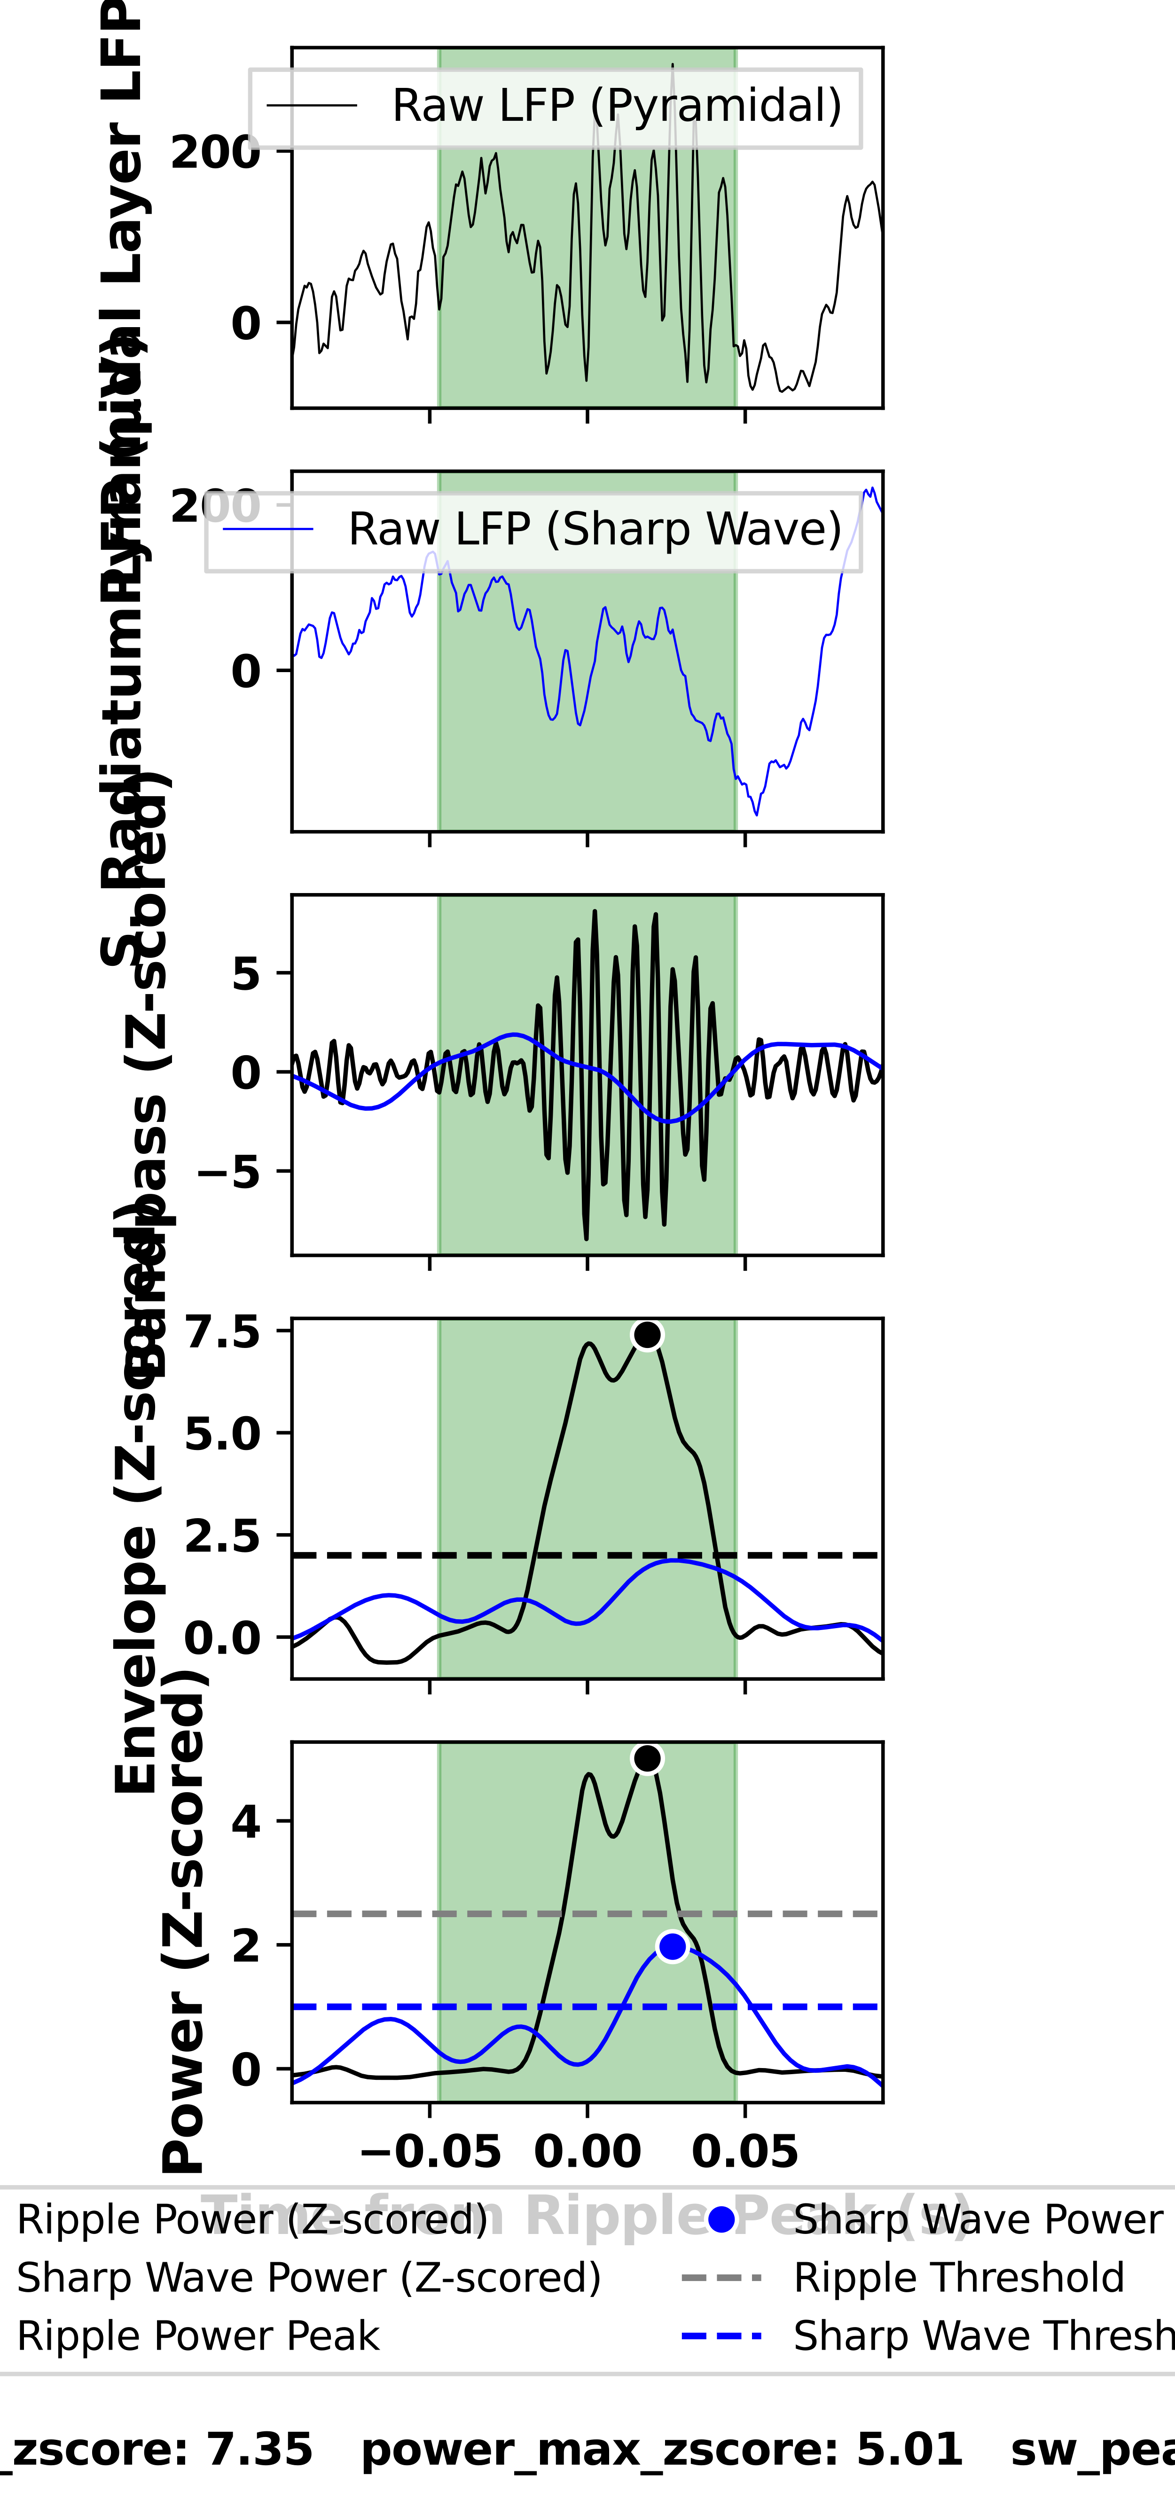 <?xml version="1.0" encoding="utf-8" standalone="no"?>
<!DOCTYPE svg PUBLIC "-//W3C//DTD SVG 1.1//EN"
  "http://www.w3.org/Graphics/SVG/1.1/DTD/svg11.dtd">
<svg xmlns:xlink="http://www.w3.org/1999/xlink" width="266.457pt" height="566.929pt" viewBox="0 0 266.457 566.929" xmlns="http://www.w3.org/2000/svg" version="1.1">
 <defs>
  <style type="text/css">*{stroke-linejoin: round; stroke-linecap: butt}</style>
 </defs>
 <g id="figure_1">
  <g id="patch_1">
   <path d="M 0 566.929 
L 266.457 566.929 
L 266.457 0 
L 0 0 
z
" style="fill: #ffffff"/>
  </g>
  <g id="axes_1">
   <g id="patch_2">
    <path d="M 66.218 92.559 
L 200.239 92.559 
L 200.239 10.8 
L 66.218 10.8 
z
" style="fill: #ffffff"/>
   </g>
   <g id="patch_3">
    <path d="M 99.604 92.559 
L 166.853 92.559 
L 166.853 10.8 
L 99.604 10.8 
z
" clip-path="url(#pa89085ccca)" style="fill: #008000; opacity: 0.3; stroke: #008000; stroke-linejoin: miter"/>
   </g>
   <g id="matplotlib.axis_1">
    <g id="xtick_1">
     <g id="line2d_1">
      <defs>
       <path id="m3597a2298e" d="M 0 0 
L 0 3.5 
" style="stroke: #000000; stroke-width: 0.8"/>
      </defs>
      <g>
       <use xlink:href="#m3597a2298e" x="97.458" y="92.559" style="stroke: #000000; stroke-width: 0.8"/>
      </g>
     </g>
    </g>
    <g id="xtick_2">
     <g id="line2d_2">
      <g>
       <use xlink:href="#m3597a2298e" x="133.228" y="92.559" style="stroke: #000000; stroke-width: 0.8"/>
      </g>
     </g>
    </g>
    <g id="xtick_3">
     <g id="line2d_3">
      <g>
       <use xlink:href="#m3597a2298e" x="168.999" y="92.559" style="stroke: #000000; stroke-width: 0.8"/>
      </g>
     </g>
    </g>
   </g>
   <g id="matplotlib.axis_2">
    <g id="ytick_1">
     <g id="line2d_4">
      <defs>
       <path id="m049820e6d8" d="M 0 0 
L -3.5 0 
" style="stroke: #000000; stroke-width: 0.8"/>
      </defs>
      <g>
       <use xlink:href="#m049820e6d8" x="66.218" y="73.11" style="stroke: #000000; stroke-width: 0.8"/>
      </g>
     </g>
     <g id="text_1">
      <!-- 0 -->
      <g transform="translate(52.26 76.909) scale(0.1 -0.1)">
       <defs>
        <path id="DejaVuSans-Bold-30" d="M 2944 2338 
Q 2944 3213 2780 3570 
Q 2616 3928 2228 3928 
Q 1841 3928 1675 3570 
Q 1509 3213 1509 2338 
Q 1509 1453 1675 1090 
Q 1841 728 2228 728 
Q 2613 728 2778 1090 
Q 2944 1453 2944 2338 
z
M 4147 2328 
Q 4147 1169 3647 539 
Q 3147 -91 2228 -91 
Q 1306 -91 806 539 
Q 306 1169 306 2328 
Q 306 3491 806 4120 
Q 1306 4750 2228 4750 
Q 3147 4750 3647 4120 
Q 4147 3491 4147 2328 
z
" transform="scale(0.016)"/>
       </defs>
       <use xlink:href="#DejaVuSans-Bold-30"/>
      </g>
     </g>
    </g>
    <g id="ytick_2">
     <g id="line2d_5">
      <g>
       <use xlink:href="#m049820e6d8" x="66.218" y="34.231" style="stroke: #000000; stroke-width: 0.8"/>
      </g>
     </g>
     <g id="text_2">
      <!-- 200 -->
      <g transform="translate(38.345 38.03) scale(0.1 -0.1)">
       <defs>
        <path id="DejaVuSans-Bold-32" d="M 1844 884 
L 3897 884 
L 3897 0 
L 506 0 
L 506 884 
L 2209 2388 
Q 2438 2594 2547 2791 
Q 2656 2988 2656 3200 
Q 2656 3528 2436 3728 
Q 2216 3928 1850 3928 
Q 1569 3928 1234 3808 
Q 900 3688 519 3450 
L 519 4475 
Q 925 4609 1322 4679 
Q 1719 4750 2100 4750 
Q 2938 4750 3402 4381 
Q 3866 4013 3866 3353 
Q 3866 2972 3669 2642 
Q 3472 2313 2841 1759 
L 1844 884 
z
" transform="scale(0.016)"/>
       </defs>
       <use xlink:href="#DejaVuSans-Bold-32"/>
       <use xlink:href="#DejaVuSans-Bold-30" transform="translate(69.58 0)"/>
       <use xlink:href="#DejaVuSans-Bold-30" transform="translate(139.16 0)"/>
      </g>
     </g>
    </g>
    <g id="text_3">
     <!-- Pyramidal Layer LFP (μV) -->
     <g transform="translate(31.755 137.571) rotate(-90) scale(0.12 -0.12)">
      <defs>
       <path id="DejaVuSans-Bold-50" d="M 588 4666 
L 2584 4666 
Q 3475 4666 3951 4270 
Q 4428 3875 4428 3144 
Q 4428 2409 3951 2014 
Q 3475 1619 2584 1619 
L 1791 1619 
L 1791 0 
L 588 0 
L 588 4666 
z
M 1791 3794 
L 1791 2491 
L 2456 2491 
Q 2806 2491 2997 2661 
Q 3188 2831 3188 3144 
Q 3188 3456 2997 3625 
Q 2806 3794 2456 3794 
L 1791 3794 
z
" transform="scale(0.016)"/>
       <path id="DejaVuSans-Bold-79" d="M 78 3500 
L 1197 3500 
L 2138 1125 
L 2938 3500 
L 4056 3500 
L 2584 -331 
Q 2363 -916 2067 -1148 
Q 1772 -1381 1288 -1381 
L 641 -1381 
L 641 -647 
L 991 -647 
Q 1275 -647 1404 -556 
Q 1534 -466 1606 -231 
L 1638 -134 
L 78 3500 
z
" transform="scale(0.016)"/>
       <path id="DejaVuSans-Bold-72" d="M 3138 2547 
Q 2991 2616 2845 2648 
Q 2700 2681 2553 2681 
Q 2122 2681 1889 2404 
Q 1656 2128 1656 1613 
L 1656 0 
L 538 0 
L 538 3500 
L 1656 3500 
L 1656 2925 
Q 1872 3269 2151 3426 
Q 2431 3584 2822 3584 
Q 2878 3584 2943 3579 
Q 3009 3575 3134 3559 
L 3138 2547 
z
" transform="scale(0.016)"/>
       <path id="DejaVuSans-Bold-61" d="M 2106 1575 
Q 1756 1575 1579 1456 
Q 1403 1338 1403 1106 
Q 1403 894 1545 773 
Q 1688 653 1941 653 
Q 2256 653 2472 879 
Q 2688 1106 2688 1447 
L 2688 1575 
L 2106 1575 
z
M 3816 1997 
L 3816 0 
L 2688 0 
L 2688 519 
Q 2463 200 2181 54 
Q 1900 -91 1497 -91 
Q 953 -91 614 226 
Q 275 544 275 1050 
Q 275 1666 698 1953 
Q 1122 2241 2028 2241 
L 2688 2241 
L 2688 2328 
Q 2688 2594 2478 2717 
Q 2269 2841 1825 2841 
Q 1466 2841 1156 2769 
Q 847 2697 581 2553 
L 581 3406 
Q 941 3494 1303 3539 
Q 1666 3584 2028 3584 
Q 2975 3584 3395 3211 
Q 3816 2838 3816 1997 
z
" transform="scale(0.016)"/>
       <path id="DejaVuSans-Bold-6d" d="M 3781 2919 
Q 3994 3244 4286 3414 
Q 4578 3584 4928 3584 
Q 5531 3584 5847 3212 
Q 6163 2841 6163 2131 
L 6163 0 
L 5038 0 
L 5038 1825 
Q 5041 1866 5042 1909 
Q 5044 1953 5044 2034 
Q 5044 2406 4934 2573 
Q 4825 2741 4581 2741 
Q 4263 2741 4089 2478 
Q 3916 2216 3909 1719 
L 3909 0 
L 2784 0 
L 2784 1825 
Q 2784 2406 2684 2573 
Q 2584 2741 2328 2741 
Q 2006 2741 1831 2477 
Q 1656 2213 1656 1722 
L 1656 0 
L 531 0 
L 531 3500 
L 1656 3500 
L 1656 2988 
Q 1863 3284 2130 3434 
Q 2397 3584 2719 3584 
Q 3081 3584 3359 3409 
Q 3638 3234 3781 2919 
z
" transform="scale(0.016)"/>
       <path id="DejaVuSans-Bold-69" d="M 538 3500 
L 1656 3500 
L 1656 0 
L 538 0 
L 538 3500 
z
M 538 4863 
L 1656 4863 
L 1656 3950 
L 538 3950 
L 538 4863 
z
" transform="scale(0.016)"/>
       <path id="DejaVuSans-Bold-64" d="M 2919 2988 
L 2919 4863 
L 4044 4863 
L 4044 0 
L 2919 0 
L 2919 506 
Q 2688 197 2409 53 
Q 2131 -91 1766 -91 
Q 1119 -91 703 423 
Q 288 938 288 1747 
Q 288 2556 703 3070 
Q 1119 3584 1766 3584 
Q 2128 3584 2408 3439 
Q 2688 3294 2919 2988 
z
M 2181 722 
Q 2541 722 2730 984 
Q 2919 1247 2919 1747 
Q 2919 2247 2730 2509 
Q 2541 2772 2181 2772 
Q 1825 2772 1636 2509 
Q 1447 2247 1447 1747 
Q 1447 1247 1636 984 
Q 1825 722 2181 722 
z
" transform="scale(0.016)"/>
       <path id="DejaVuSans-Bold-6c" d="M 538 4863 
L 1656 4863 
L 1656 0 
L 538 0 
L 538 4863 
z
" transform="scale(0.016)"/>
       <path id="DejaVuSans-Bold-20" transform="scale(0.016)"/>
       <path id="DejaVuSans-Bold-4c" d="M 588 4666 
L 1791 4666 
L 1791 909 
L 3903 909 
L 3903 0 
L 588 0 
L 588 4666 
z
" transform="scale(0.016)"/>
       <path id="DejaVuSans-Bold-65" d="M 4031 1759 
L 4031 1441 
L 1416 1441 
Q 1456 1047 1700 850 
Q 1944 653 2381 653 
Q 2734 653 3104 758 
Q 3475 863 3866 1075 
L 3866 213 
Q 3469 63 3072 -14 
Q 2675 -91 2278 -91 
Q 1328 -91 801 392 
Q 275 875 275 1747 
Q 275 2603 792 3093 
Q 1309 3584 2216 3584 
Q 3041 3584 3536 3087 
Q 4031 2591 4031 1759 
z
M 2881 2131 
Q 2881 2450 2695 2645 
Q 2509 2841 2209 2841 
Q 1884 2841 1681 2658 
Q 1478 2475 1428 2131 
L 2881 2131 
z
" transform="scale(0.016)"/>
       <path id="DejaVuSans-Bold-46" d="M 588 4666 
L 3834 4666 
L 3834 3756 
L 1791 3756 
L 1791 2888 
L 3713 2888 
L 3713 1978 
L 1791 1978 
L 1791 0 
L 588 0 
L 588 4666 
z
" transform="scale(0.016)"/>
       <path id="DejaVuSans-Bold-28" d="M 2413 -844 
L 1484 -844 
Q 1006 -72 778 623 
Q 550 1319 550 2003 
Q 550 2688 779 3389 
Q 1009 4091 1484 4856 
L 2413 4856 
Q 2013 4116 1813 3408 
Q 1613 2700 1613 2009 
Q 1613 1319 1811 609 
Q 2009 -100 2413 -844 
z
" transform="scale(0.016)"/>
       <path id="DejaVuSans-Bold-3bc" d="M 544 -1338 
L 544 3500 
L 1672 3500 
L 1672 1466 
Q 1672 1103 1828 926 
Q 1984 750 2303 750 
Q 2625 750 2781 926 
Q 2938 1103 2938 1466 
L 2938 3500 
L 4063 3500 
L 4063 1159 
Q 4063 938 4114 850 
Q 4166 763 4288 763 
Q 4344 763 4395 778 
Q 4447 794 4506 831 
L 4506 50 
Q 4341 -22 4195 -56 
Q 4050 -91 3909 -91 
Q 3631 -91 3454 26 
Q 3278 144 3169 403 
Q 3022 156 2811 32 
Q 2600 -91 2322 -91 
Q 2091 -91 1928 -17 
Q 1766 56 1672 206 
L 1672 -1338 
L 544 -1338 
z
" transform="scale(0.016)"/>
       <path id="DejaVuSans-Bold-56" d="M 31 4666 
L 1241 4666 
L 2478 1222 
L 3713 4666 
L 4922 4666 
L 3194 0 
L 1759 0 
L 31 4666 
z
" transform="scale(0.016)"/>
       <path id="DejaVuSans-Bold-29" d="M 513 -844 
Q 913 -100 1113 609 
Q 1313 1319 1313 2009 
Q 1313 2700 1113 3408 
Q 913 4116 513 4856 
L 1441 4856 
Q 1916 4091 2145 3389 
Q 2375 2688 2375 2003 
Q 2375 1319 2147 623 
Q 1919 -72 1441 -844 
L 513 -844 
z
" transform="scale(0.016)"/>
      </defs>
      <use xlink:href="#DejaVuSans-Bold-50"/>
      <use xlink:href="#DejaVuSans-Bold-79" transform="translate(75.166 0)"/>
      <use xlink:href="#DejaVuSans-Bold-72" transform="translate(140.352 0)"/>
      <use xlink:href="#DejaVuSans-Bold-61" transform="translate(189.668 0)"/>
      <use xlink:href="#DejaVuSans-Bold-6d" transform="translate(257.148 0)"/>
      <use xlink:href="#DejaVuSans-Bold-69" transform="translate(361.348 0)"/>
      <use xlink:href="#DejaVuSans-Bold-64" transform="translate(395.625 0)"/>
      <use xlink:href="#DejaVuSans-Bold-61" transform="translate(467.207 0)"/>
      <use xlink:href="#DejaVuSans-Bold-6c" transform="translate(534.688 0)"/>
      <use xlink:href="#DejaVuSans-Bold-20" transform="translate(568.965 0)"/>
      <use xlink:href="#DejaVuSans-Bold-4c" transform="translate(603.779 0)"/>
      <use xlink:href="#DejaVuSans-Bold-61" transform="translate(667.5 0)"/>
      <use xlink:href="#DejaVuSans-Bold-79" transform="translate(731.855 0)"/>
      <use xlink:href="#DejaVuSans-Bold-65" transform="translate(797.041 0)"/>
      <use xlink:href="#DejaVuSans-Bold-72" transform="translate(864.863 0)"/>
      <use xlink:href="#DejaVuSans-Bold-20" transform="translate(914.18 0)"/>
      <use xlink:href="#DejaVuSans-Bold-4c" transform="translate(948.994 0)"/>
      <use xlink:href="#DejaVuSans-Bold-46" transform="translate(1012.715 0)"/>
      <use xlink:href="#DejaVuSans-Bold-50" transform="translate(1081.025 0)"/>
      <use xlink:href="#DejaVuSans-Bold-20" transform="translate(1154.316 0)"/>
      <use xlink:href="#DejaVuSans-Bold-28" transform="translate(1189.131 0)"/>
      <use xlink:href="#DejaVuSans-Bold-3bc" transform="translate(1234.834 0)"/>
      <use xlink:href="#DejaVuSans-Bold-56" transform="translate(1308.418 0)"/>
      <use xlink:href="#DejaVuSans-Bold-29" transform="translate(1385.811 0)"/>
     </g>
    </g>
   </g>
   <g id="line2d_6">
    <path d="M 66.218 81.404 
L 66.695 78.734 
L 67.172 73.539 
L 67.649 70.14 
L 69.08 64.8 
L 69.557 65.195 
L 70.034 64.168 
L 70.511 64.373 
L 70.987 66.112 
L 71.464 69.097 
L 71.941 73.149 
L 72.418 80.067 
L 72.895 79.516 
L 73.372 77.932 
L 74.326 78.94 
L 75.28 67.312 
L 75.757 66.066 
L 76.234 67.233 
L 77.188 74.913 
L 77.665 74.775 
L 78.619 64.823 
L 79.095 63.174 
L 79.572 63.457 
L 80.049 63.53 
L 80.526 61.408 
L 81.003 60.792 
L 81.48 59.831 
L 81.957 58.032 
L 82.434 56.871 
L 82.911 57.489 
L 83.388 59.772 
L 84.342 62.672 
L 85.296 65.202 
L 86.25 66.774 
L 86.727 66.442 
L 87.203 62.286 
L 87.68 59.304 
L 88.634 55.436 
L 89.111 55.253 
L 89.588 57.512 
L 90.065 58.679 
L 91.019 68.239 
L 91.496 70.545 
L 92.45 76.952 
L 92.927 71.976 
L 93.404 71.774 
L 93.881 72.31 
L 94.358 68.82 
L 94.835 61.541 
L 95.311 61.177 
L 95.788 58.425 
L 96.742 51.466 
L 97.219 50.424 
L 97.696 52.375 
L 98.173 56.197 
L 98.65 57.989 
L 99.127 64.921 
L 99.604 70.177 
L 100.081 67.738 
L 100.558 58.248 
L 101.035 57.442 
L 101.512 55.711 
L 102.943 44.738 
L 103.419 41.824 
L 103.896 42.155 
L 104.85 38.908 
L 105.327 40.491 
L 106.281 48.68 
L 106.758 51.491 
L 107.235 50.919 
L 107.712 48.146 
L 108.666 40.463 
L 109.143 35.815 
L 110.097 43.861 
L 110.574 41.366 
L 111.051 37.68 
L 111.527 36.433 
L 112.004 36.07 
L 112.481 34.727 
L 112.958 38.233 
L 113.435 42.828 
L 114.389 49.35 
L 114.866 54.737 
L 115.343 57.185 
L 115.82 53.46 
L 116.297 52.629 
L 116.774 54.171 
L 117.251 55.14 
L 118.205 50.997 
L 118.682 51.021 
L 120.112 59.577 
L 120.589 61.807 
L 121.066 61.712 
L 121.543 57.501 
L 122.02 54.607 
L 122.497 56.05 
L 122.974 63.727 
L 123.451 77.371 
L 123.928 84.7 
L 124.405 82.747 
L 124.882 79.77 
L 125.359 75.054 
L 125.836 68.858 
L 126.313 64.659 
L 126.79 65.196 
L 127.267 67.225 
L 128.22 73.61 
L 128.697 74.156 
L 129.174 69.45 
L 129.651 54.16 
L 130.128 44.051 
L 130.605 41.589 
L 131.082 46.108 
L 131.559 56.512 
L 132.036 71.345 
L 132.513 80.711 
L 132.99 86.347 
L 133.467 78.738 
L 134.421 35.569 
L 134.898 25.361 
L 135.375 27.825 
L 136.328 45.471 
L 136.805 51.958 
L 137.282 55.654 
L 137.759 53.631 
L 138.236 42.78 
L 138.713 40.439 
L 139.19 36.952 
L 139.667 30.435 
L 140.144 25.965 
L 140.621 32.763 
L 141.575 53.004 
L 142.052 56.492 
L 142.529 52.831 
L 143.006 45.365 
L 143.483 41.101 
L 143.96 38.605 
L 144.436 42.451 
L 145.39 60.028 
L 145.867 65.871 
L 146.344 67.328 
L 146.821 59.447 
L 147.298 46.025 
L 147.775 36.254 
L 148.252 34.038 
L 148.729 38.291 
L 149.206 44.349 
L 150.16 72.666 
L 150.637 71.638 
L 151.114 57.385 
L 152.068 23.677 
L 152.544 14.516 
L 153.021 24.366 
L 153.975 58.082 
L 154.452 69.913 
L 154.929 75.751 
L 155.406 80.142 
L 155.883 86.591 
L 156.36 74.887 
L 157.314 27.474 
L 157.791 27.598 
L 158.268 40.202 
L 159.222 71.601 
L 159.699 82.831 
L 160.176 86.694 
L 160.652 83.641 
L 161.129 74.669 
L 161.606 70.285 
L 162.083 63.264 
L 163.037 43.665 
L 163.514 42.335 
L 163.991 40.376 
L 164.468 42.411 
L 164.945 48.865 
L 165.899 67.284 
L 166.376 78.53 
L 166.853 78.261 
L 167.33 78.545 
L 167.807 80.721 
L 168.284 80.109 
L 168.761 77.169 
L 169.237 79.099 
L 169.714 85.164 
L 170.191 87.526 
L 170.668 88.377 
L 171.145 87.324 
L 171.622 84.959 
L 172.576 81.267 
L 173.053 78.347 
L 173.53 77.91 
L 174.484 80.908 
L 174.961 81.202 
L 175.438 82.197 
L 175.915 84.256 
L 176.392 86.905 
L 176.869 88.623 
L 177.345 88.842 
L 178.776 87.704 
L 179.73 88.516 
L 180.207 88.195 
L 180.684 87.123 
L 181.638 84.082 
L 182.115 84.183 
L 183.069 86.4 
L 183.546 87.556 
L 184.977 82.089 
L 185.453 78.544 
L 185.93 74.159 
L 186.407 71.223 
L 187.361 69.124 
L 187.838 69.722 
L 188.315 70.861 
L 188.792 70.985 
L 189.269 68.936 
L 189.746 66.345 
L 191.177 49.08 
L 191.654 46.369 
L 192.131 44.472 
L 192.608 46.241 
L 193.085 49.254 
L 193.561 50.951 
L 194.038 51.668 
L 194.515 51.417 
L 194.992 49.304 
L 195.469 46.272 
L 195.946 44.11 
L 196.423 42.808 
L 196.9 42.198 
L 197.377 41.827 
L 197.854 41.209 
L 198.331 41.936 
L 199.285 47.296 
L 200.239 53.734 
L 200.239 53.734 
" clip-path="url(#pa89085ccca)" style="fill: none; stroke: #000000; stroke-width: 0.5; stroke-linecap: square"/>
   </g>
   <g id="patch_4">
    <path d="M 66.218 92.559 
L 66.218 10.8 
" style="fill: none; stroke: #000000; stroke-width: 0.8; stroke-linejoin: miter; stroke-linecap: square"/>
   </g>
   <g id="patch_5">
    <path d="M 200.239 92.559 
L 200.239 10.8 
" style="fill: none; stroke: #000000; stroke-width: 0.8; stroke-linejoin: miter; stroke-linecap: square"/>
   </g>
   <g id="patch_6">
    <path d="M 66.218 92.559 
L 200.239 92.559 
" style="fill: none; stroke: #000000; stroke-width: 0.8; stroke-linejoin: miter; stroke-linecap: square"/>
   </g>
   <g id="patch_7">
    <path d="M 66.218 10.8 
L 200.239 10.8 
" style="fill: none; stroke: #000000; stroke-width: 0.8; stroke-linejoin: miter; stroke-linecap: square"/>
   </g>
   <g id="legend_1">
    <g id="patch_8">
     <path d="M 56.736 33.478 
L 195.239 33.478 
L 195.239 15.8 
L 56.736 15.8 
z
" style="fill: #ffffff; opacity: 0.8; stroke: #cccccc; stroke-linejoin: miter"/>
    </g>
    <g id="line2d_7">
     <path d="M 60.736 23.898 
L 70.736 23.898 
L 80.736 23.898 
" style="fill: none; stroke: #000000; stroke-width: 0.5; stroke-linecap: square"/>
    </g>
    <g id="text_4">
     <!-- Raw LFP (Pyramidal) -->
     <g transform="translate(88.736 27.398) scale(0.1 -0.1)">
      <defs>
       <path id="DejaVuSans-52" d="M 2841 2188 
Q 3044 2119 3236 1894 
Q 3428 1669 3622 1275 
L 4263 0 
L 3584 0 
L 2988 1197 
Q 2756 1666 2539 1819 
Q 2322 1972 1947 1972 
L 1259 1972 
L 1259 0 
L 628 0 
L 628 4666 
L 2053 4666 
Q 2853 4666 3247 4331 
Q 3641 3997 3641 3322 
Q 3641 2881 3436 2590 
Q 3231 2300 2841 2188 
z
M 1259 4147 
L 1259 2491 
L 2053 2491 
Q 2509 2491 2742 2702 
Q 2975 2913 2975 3322 
Q 2975 3731 2742 3939 
Q 2509 4147 2053 4147 
L 1259 4147 
z
" transform="scale(0.016)"/>
       <path id="DejaVuSans-61" d="M 2194 1759 
Q 1497 1759 1228 1600 
Q 959 1441 959 1056 
Q 959 750 1161 570 
Q 1363 391 1709 391 
Q 2188 391 2477 730 
Q 2766 1069 2766 1631 
L 2766 1759 
L 2194 1759 
z
M 3341 1997 
L 3341 0 
L 2766 0 
L 2766 531 
Q 2569 213 2275 61 
Q 1981 -91 1556 -91 
Q 1019 -91 701 211 
Q 384 513 384 1019 
Q 384 1609 779 1909 
Q 1175 2209 1959 2209 
L 2766 2209 
L 2766 2266 
Q 2766 2663 2505 2880 
Q 2244 3097 1772 3097 
Q 1472 3097 1187 3025 
Q 903 2953 641 2809 
L 641 3341 
Q 956 3463 1253 3523 
Q 1550 3584 1831 3584 
Q 2591 3584 2966 3190 
Q 3341 2797 3341 1997 
z
" transform="scale(0.016)"/>
       <path id="DejaVuSans-77" d="M 269 3500 
L 844 3500 
L 1563 769 
L 2278 3500 
L 2956 3500 
L 3675 769 
L 4391 3500 
L 4966 3500 
L 4050 0 
L 3372 0 
L 2619 2869 
L 1863 0 
L 1184 0 
L 269 3500 
z
" transform="scale(0.016)"/>
       <path id="DejaVuSans-20" transform="scale(0.016)"/>
       <path id="DejaVuSans-4c" d="M 628 4666 
L 1259 4666 
L 1259 531 
L 3531 531 
L 3531 0 
L 628 0 
L 628 4666 
z
" transform="scale(0.016)"/>
       <path id="DejaVuSans-46" d="M 628 4666 
L 3309 4666 
L 3309 4134 
L 1259 4134 
L 1259 2759 
L 3109 2759 
L 3109 2228 
L 1259 2228 
L 1259 0 
L 628 0 
L 628 4666 
z
" transform="scale(0.016)"/>
       <path id="DejaVuSans-50" d="M 1259 4147 
L 1259 2394 
L 2053 2394 
Q 2494 2394 2734 2622 
Q 2975 2850 2975 3272 
Q 2975 3691 2734 3919 
Q 2494 4147 2053 4147 
L 1259 4147 
z
M 628 4666 
L 2053 4666 
Q 2838 4666 3239 4311 
Q 3641 3956 3641 3272 
Q 3641 2581 3239 2228 
Q 2838 1875 2053 1875 
L 1259 1875 
L 1259 0 
L 628 0 
L 628 4666 
z
" transform="scale(0.016)"/>
       <path id="DejaVuSans-28" d="M 1984 4856 
Q 1566 4138 1362 3434 
Q 1159 2731 1159 2009 
Q 1159 1288 1364 580 
Q 1569 -128 1984 -844 
L 1484 -844 
Q 1016 -109 783 600 
Q 550 1309 550 2009 
Q 550 2706 781 3412 
Q 1013 4119 1484 4856 
L 1984 4856 
z
" transform="scale(0.016)"/>
       <path id="DejaVuSans-79" d="M 2059 -325 
Q 1816 -950 1584 -1140 
Q 1353 -1331 966 -1331 
L 506 -1331 
L 506 -850 
L 844 -850 
Q 1081 -850 1212 -737 
Q 1344 -625 1503 -206 
L 1606 56 
L 191 3500 
L 800 3500 
L 1894 763 
L 2988 3500 
L 3597 3500 
L 2059 -325 
z
" transform="scale(0.016)"/>
       <path id="DejaVuSans-72" d="M 2631 2963 
Q 2534 3019 2420 3045 
Q 2306 3072 2169 3072 
Q 1681 3072 1420 2755 
Q 1159 2438 1159 1844 
L 1159 0 
L 581 0 
L 581 3500 
L 1159 3500 
L 1159 2956 
Q 1341 3275 1631 3429 
Q 1922 3584 2338 3584 
Q 2397 3584 2469 3576 
Q 2541 3569 2628 3553 
L 2631 2963 
z
" transform="scale(0.016)"/>
       <path id="DejaVuSans-6d" d="M 3328 2828 
Q 3544 3216 3844 3400 
Q 4144 3584 4550 3584 
Q 5097 3584 5394 3201 
Q 5691 2819 5691 2113 
L 5691 0 
L 5113 0 
L 5113 2094 
Q 5113 2597 4934 2840 
Q 4756 3084 4391 3084 
Q 3944 3084 3684 2787 
Q 3425 2491 3425 1978 
L 3425 0 
L 2847 0 
L 2847 2094 
Q 2847 2600 2669 2842 
Q 2491 3084 2119 3084 
Q 1678 3084 1418 2786 
Q 1159 2488 1159 1978 
L 1159 0 
L 581 0 
L 581 3500 
L 1159 3500 
L 1159 2956 
Q 1356 3278 1631 3431 
Q 1906 3584 2284 3584 
Q 2666 3584 2933 3390 
Q 3200 3197 3328 2828 
z
" transform="scale(0.016)"/>
       <path id="DejaVuSans-69" d="M 603 3500 
L 1178 3500 
L 1178 0 
L 603 0 
L 603 3500 
z
M 603 4863 
L 1178 4863 
L 1178 4134 
L 603 4134 
L 603 4863 
z
" transform="scale(0.016)"/>
       <path id="DejaVuSans-64" d="M 2906 2969 
L 2906 4863 
L 3481 4863 
L 3481 0 
L 2906 0 
L 2906 525 
Q 2725 213 2448 61 
Q 2172 -91 1784 -91 
Q 1150 -91 751 415 
Q 353 922 353 1747 
Q 353 2572 751 3078 
Q 1150 3584 1784 3584 
Q 2172 3584 2448 3432 
Q 2725 3281 2906 2969 
z
M 947 1747 
Q 947 1113 1208 752 
Q 1469 391 1925 391 
Q 2381 391 2643 752 
Q 2906 1113 2906 1747 
Q 2906 2381 2643 2742 
Q 2381 3103 1925 3103 
Q 1469 3103 1208 2742 
Q 947 2381 947 1747 
z
" transform="scale(0.016)"/>
       <path id="DejaVuSans-6c" d="M 603 4863 
L 1178 4863 
L 1178 0 
L 603 0 
L 603 4863 
z
" transform="scale(0.016)"/>
       <path id="DejaVuSans-29" d="M 513 4856 
L 1013 4856 
Q 1481 4119 1714 3412 
Q 1947 2706 1947 2009 
Q 1947 1309 1714 600 
Q 1481 -109 1013 -844 
L 513 -844 
Q 928 -128 1133 580 
Q 1338 1288 1338 2009 
Q 1338 2731 1133 3434 
Q 928 4138 513 4856 
z
" transform="scale(0.016)"/>
      </defs>
      <use xlink:href="#DejaVuSans-52"/>
      <use xlink:href="#DejaVuSans-61" transform="translate(67.232 0)"/>
      <use xlink:href="#DejaVuSans-77" transform="translate(128.512 0)"/>
      <use xlink:href="#DejaVuSans-20" transform="translate(210.299 0)"/>
      <use xlink:href="#DejaVuSans-4c" transform="translate(242.086 0)"/>
      <use xlink:href="#DejaVuSans-46" transform="translate(297.799 0)"/>
      <use xlink:href="#DejaVuSans-50" transform="translate(355.318 0)"/>
      <use xlink:href="#DejaVuSans-20" transform="translate(415.621 0)"/>
      <use xlink:href="#DejaVuSans-28" transform="translate(447.408 0)"/>
      <use xlink:href="#DejaVuSans-50" transform="translate(486.422 0)"/>
      <use xlink:href="#DejaVuSans-79" transform="translate(546.725 0)"/>
      <use xlink:href="#DejaVuSans-72" transform="translate(605.904 0)"/>
      <use xlink:href="#DejaVuSans-61" transform="translate(647.018 0)"/>
      <use xlink:href="#DejaVuSans-6d" transform="translate(708.297 0)"/>
      <use xlink:href="#DejaVuSans-69" transform="translate(805.709 0)"/>
      <use xlink:href="#DejaVuSans-64" transform="translate(833.492 0)"/>
      <use xlink:href="#DejaVuSans-61" transform="translate(896.969 0)"/>
      <use xlink:href="#DejaVuSans-6c" transform="translate(958.248 0)"/>
      <use xlink:href="#DejaVuSans-29" transform="translate(986.031 0)"/>
     </g>
    </g>
   </g>
  </g>
  <g id="axes_2">
   <g id="patch_9">
    <path d="M 66.218 188.617 
L 200.239 188.617 
L 200.239 106.859 
L 66.218 106.859 
z
" style="fill: #ffffff"/>
   </g>
   <g id="patch_10">
    <path d="M 99.604 188.617 
L 166.853 188.617 
L 166.853 106.859 
L 99.604 106.859 
z
" clip-path="url(#p73257f6c03)" style="fill: #008000; opacity: 0.3; stroke: #008000; stroke-linejoin: miter"/>
   </g>
   <g id="matplotlib.axis_3">
    <g id="xtick_4">
     <g id="line2d_8">
      <g>
       <use xlink:href="#m3597a2298e" x="97.458" y="188.617" style="stroke: #000000; stroke-width: 0.8"/>
      </g>
     </g>
    </g>
    <g id="xtick_5">
     <g id="line2d_9">
      <g>
       <use xlink:href="#m3597a2298e" x="133.228" y="188.617" style="stroke: #000000; stroke-width: 0.8"/>
      </g>
     </g>
    </g>
    <g id="xtick_6">
     <g id="line2d_10">
      <g>
       <use xlink:href="#m3597a2298e" x="168.999" y="188.617" style="stroke: #000000; stroke-width: 0.8"/>
      </g>
     </g>
    </g>
   </g>
   <g id="matplotlib.axis_4">
    <g id="ytick_3">
     <g id="line2d_11">
      <g>
       <use xlink:href="#m049820e6d8" x="66.218" y="152.016" style="stroke: #000000; stroke-width: 0.8"/>
      </g>
     </g>
     <g id="text_5">
      <!-- 0 -->
      <g transform="translate(52.26 155.815) scale(0.1 -0.1)">
       <use xlink:href="#DejaVuSans-Bold-30"/>
      </g>
     </g>
    </g>
    <g id="ytick_4">
     <g id="line2d_12">
      <g>
       <use xlink:href="#m049820e6d8" x="66.218" y="114.501" style="stroke: #000000; stroke-width: 0.8"/>
      </g>
     </g>
     <g id="text_6">
      <!-- 200 -->
      <g transform="translate(38.345 118.3) scale(0.1 -0.1)">
       <use xlink:href="#DejaVuSans-Bold-32"/>
       <use xlink:href="#DejaVuSans-Bold-30" transform="translate(69.58 0)"/>
       <use xlink:href="#DejaVuSans-Bold-30" transform="translate(139.16 0)"/>
      </g>
     </g>
    </g>
    <g id="text_7">
     <!-- S. Radiatum LFP (μV) -->
     <g transform="translate(31.836 219.927) rotate(-90) scale(0.12 -0.12)">
      <defs>
       <path id="DejaVuSans-Bold-53" d="M 3834 4519 
L 3834 3531 
Q 3450 3703 3084 3790 
Q 2719 3878 2394 3878 
Q 1963 3878 1756 3759 
Q 1550 3641 1550 3391 
Q 1550 3203 1689 3098 
Q 1828 2994 2194 2919 
L 2706 2816 
Q 3484 2659 3812 2340 
Q 4141 2022 4141 1434 
Q 4141 663 3683 286 
Q 3225 -91 2284 -91 
Q 1841 -91 1394 -6 
Q 947 78 500 244 
L 500 1259 
Q 947 1022 1364 901 
Q 1781 781 2169 781 
Q 2563 781 2772 912 
Q 2981 1044 2981 1288 
Q 2981 1506 2839 1625 
Q 2697 1744 2272 1838 
L 1806 1941 
Q 1106 2091 782 2419 
Q 459 2747 459 3303 
Q 459 4000 909 4375 
Q 1359 4750 2203 4750 
Q 2588 4750 2994 4692 
Q 3400 4634 3834 4519 
z
" transform="scale(0.016)"/>
       <path id="DejaVuSans-Bold-2e" d="M 653 1209 
L 1778 1209 
L 1778 0 
L 653 0 
L 653 1209 
z
" transform="scale(0.016)"/>
       <path id="DejaVuSans-Bold-52" d="M 2297 2597 
Q 2675 2597 2839 2737 
Q 3003 2878 3003 3200 
Q 3003 3519 2839 3656 
Q 2675 3794 2297 3794 
L 1791 3794 
L 1791 2597 
L 2297 2597 
z
M 1791 1766 
L 1791 0 
L 588 0 
L 588 4666 
L 2425 4666 
Q 3347 4666 3776 4356 
Q 4206 4047 4206 3378 
Q 4206 2916 3982 2619 
Q 3759 2322 3309 2181 
Q 3556 2125 3751 1926 
Q 3947 1728 4147 1325 
L 4800 0 
L 3519 0 
L 2950 1159 
Q 2778 1509 2601 1637 
Q 2425 1766 2131 1766 
L 1791 1766 
z
" transform="scale(0.016)"/>
       <path id="DejaVuSans-Bold-74" d="M 1759 4494 
L 1759 3500 
L 2913 3500 
L 2913 2700 
L 1759 2700 
L 1759 1216 
Q 1759 972 1856 886 
Q 1953 800 2241 800 
L 2816 800 
L 2816 0 
L 1856 0 
Q 1194 0 917 276 
Q 641 553 641 1216 
L 641 2700 
L 84 2700 
L 84 3500 
L 641 3500 
L 641 4494 
L 1759 4494 
z
" transform="scale(0.016)"/>
       <path id="DejaVuSans-Bold-75" d="M 500 1363 
L 500 3500 
L 1625 3500 
L 1625 3150 
Q 1625 2866 1622 2436 
Q 1619 2006 1619 1863 
Q 1619 1441 1641 1255 
Q 1663 1069 1716 984 
Q 1784 875 1895 815 
Q 2006 756 2150 756 
Q 2500 756 2700 1025 
Q 2900 1294 2900 1772 
L 2900 3500 
L 4019 3500 
L 4019 0 
L 2900 0 
L 2900 506 
Q 2647 200 2364 54 
Q 2081 -91 1741 -91 
Q 1134 -91 817 281 
Q 500 653 500 1363 
z
" transform="scale(0.016)"/>
      </defs>
      <use xlink:href="#DejaVuSans-Bold-53"/>
      <use xlink:href="#DejaVuSans-Bold-2e" transform="translate(72.021 0)"/>
      <use xlink:href="#DejaVuSans-Bold-20" transform="translate(110.01 0)"/>
      <use xlink:href="#DejaVuSans-Bold-52" transform="translate(144.824 0)"/>
      <use xlink:href="#DejaVuSans-Bold-61" transform="translate(221.826 0)"/>
      <use xlink:href="#DejaVuSans-Bold-64" transform="translate(289.307 0)"/>
      <use xlink:href="#DejaVuSans-Bold-69" transform="translate(360.889 0)"/>
      <use xlink:href="#DejaVuSans-Bold-61" transform="translate(395.166 0)"/>
      <use xlink:href="#DejaVuSans-Bold-74" transform="translate(462.646 0)"/>
      <use xlink:href="#DejaVuSans-Bold-75" transform="translate(510.449 0)"/>
      <use xlink:href="#DejaVuSans-Bold-6d" transform="translate(581.641 0)"/>
      <use xlink:href="#DejaVuSans-Bold-20" transform="translate(685.84 0)"/>
      <use xlink:href="#DejaVuSans-Bold-4c" transform="translate(720.654 0)"/>
      <use xlink:href="#DejaVuSans-Bold-46" transform="translate(784.375 0)"/>
      <use xlink:href="#DejaVuSans-Bold-50" transform="translate(852.686 0)"/>
      <use xlink:href="#DejaVuSans-Bold-20" transform="translate(925.977 0)"/>
      <use xlink:href="#DejaVuSans-Bold-28" transform="translate(960.791 0)"/>
      <use xlink:href="#DejaVuSans-Bold-3bc" transform="translate(1006.494 0)"/>
      <use xlink:href="#DejaVuSans-Bold-56" transform="translate(1080.078 0)"/>
      <use xlink:href="#DejaVuSans-Bold-29" transform="translate(1157.471 0)"/>
     </g>
    </g>
   </g>
   <g id="line2d_13">
    <path d="M 66.218 148.195 
L 66.695 148.714 
L 67.172 148.313 
L 68.126 143.675 
L 68.603 142.637 
L 69.08 142.967 
L 70.034 141.609 
L 70.987 141.936 
L 71.464 142.482 
L 71.941 145.094 
L 72.418 148.919 
L 72.895 149.201 
L 73.372 148.12 
L 73.849 145.831 
L 74.803 140.161 
L 75.28 138.881 
L 75.757 139.04 
L 77.188 144.593 
L 77.665 145.886 
L 78.142 146.587 
L 79.095 148.382 
L 79.572 147.644 
L 80.049 145.971 
L 80.526 145.92 
L 81.003 144.853 
L 81.48 142.854 
L 81.957 143.566 
L 82.434 143.291 
L 82.911 140.901 
L 83.865 138.847 
L 84.342 135.629 
L 84.819 136.275 
L 85.296 138.068 
L 85.773 137.921 
L 86.25 135.342 
L 86.727 134.428 
L 87.203 132.527 
L 87.68 132.149 
L 88.157 132.511 
L 88.634 132.257 
L 89.111 130.747 
L 89.588 131.494 
L 90.065 131.561 
L 90.542 130.873 
L 91.019 130.604 
L 91.496 131.403 
L 91.973 132.988 
L 92.927 138.909 
L 93.404 139.807 
L 93.881 139.069 
L 94.358 137.747 
L 94.835 136.903 
L 95.311 134.845 
L 96.265 128.486 
L 96.742 126.411 
L 97.219 125.558 
L 98.173 125.103 
L 98.65 125.583 
L 99.604 130.254 
L 100.081 130.123 
L 100.558 128.952 
L 101.512 127.242 
L 102.466 132.107 
L 103.419 134.475 
L 103.896 138.636 
L 104.373 138.266 
L 105.327 134.689 
L 105.804 133.847 
L 106.281 132.648 
L 106.758 132.648 
L 108.666 138.407 
L 109.143 138.468 
L 109.62 136.06 
L 110.097 134.571 
L 110.574 133.955 
L 111.051 133.023 
L 111.527 131.598 
L 112.004 130.966 
L 112.481 131.957 
L 112.958 131.881 
L 113.435 130.974 
L 113.912 130.738 
L 114.866 132.35 
L 115.343 132.517 
L 115.82 134.684 
L 116.774 140.74 
L 117.251 142.247 
L 117.728 142.816 
L 118.205 142.313 
L 119.636 138.142 
L 120.112 138.343 
L 120.589 140.633 
L 121.543 146.674 
L 122.497 149.449 
L 122.974 152.614 
L 123.451 157.484 
L 123.928 160.182 
L 124.405 162.173 
L 124.882 163.137 
L 125.359 163.215 
L 125.836 162.736 
L 126.313 161.879 
L 126.79 158.51 
L 127.744 149.704 
L 128.22 147.427 
L 128.697 147.626 
L 129.174 150.751 
L 130.605 161.668 
L 131.082 164.11 
L 131.559 164.463 
L 132.513 161.194 
L 132.99 158.836 
L 133.944 153.48 
L 134.898 149.938 
L 135.375 145.625 
L 136.805 138.08 
L 137.282 137.693 
L 138.236 141.664 
L 138.713 142.257 
L 139.19 142.653 
L 140.144 143.737 
L 140.621 143.412 
L 141.098 142.07 
L 141.575 144.115 
L 142.052 148.126 
L 142.529 150.137 
L 143.006 148.741 
L 143.483 146.356 
L 143.96 145.015 
L 144.436 142.527 
L 144.913 140.904 
L 145.39 141.584 
L 145.867 143.777 
L 146.344 144.592 
L 146.821 144.363 
L 147.775 144.914 
L 148.252 144.929 
L 148.729 143.735 
L 149.206 140.244 
L 149.683 137.882 
L 150.16 137.799 
L 150.637 138.352 
L 151.114 140.297 
L 151.591 142.941 
L 152.068 143.664 
L 152.544 142.765 
L 154.452 151.971 
L 154.929 152.957 
L 155.406 153.307 
L 156.36 160.205 
L 156.837 161.893 
L 157.314 162.5 
L 157.791 163.335 
L 159.222 163.961 
L 159.699 164.51 
L 160.176 165.745 
L 160.652 167.832 
L 161.129 168.03 
L 161.606 166.055 
L 162.083 163.512 
L 162.56 161.865 
L 163.037 161.829 
L 163.514 162.951 
L 163.991 162.692 
L 164.945 166.391 
L 165.422 167.27 
L 165.899 168.687 
L 166.376 174.369 
L 166.853 176.625 
L 167.33 176.04 
L 168.284 177.907 
L 168.761 177.645 
L 169.237 177.932 
L 169.714 180.629 
L 170.191 180.7 
L 170.668 181.877 
L 171.145 183.94 
L 171.622 184.901 
L 172.576 179.994 
L 173.053 179.713 
L 173.53 178.314 
L 174.484 173.171 
L 174.961 172.678 
L 175.438 172.86 
L 175.915 172.403 
L 176.869 173.975 
L 177.822 173.44 
L 178.299 174.278 
L 178.776 173.716 
L 179.253 172.563 
L 180.684 167.912 
L 181.161 166.739 
L 181.638 163.832 
L 182.115 163.012 
L 182.592 163.86 
L 183.069 165.098 
L 183.546 165.58 
L 184.5 161.26 
L 184.977 158.938 
L 185.453 155.644 
L 186.407 146.86 
L 186.884 144.68 
L 187.361 143.954 
L 187.838 143.992 
L 188.315 143.855 
L 188.792 143.041 
L 189.269 141.66 
L 189.746 139.404 
L 190.223 134.628 
L 190.7 131.138 
L 192.131 124.865 
L 193.085 122.941 
L 194.038 119.967 
L 194.515 118.233 
L 194.992 115.89 
L 195.469 114.351 
L 195.946 111.691 
L 196.423 111.063 
L 196.9 112.076 
L 197.377 112.639 
L 197.854 110.575 
L 198.331 111.81 
L 198.808 113.791 
L 200.239 116.553 
L 200.239 116.553 
" clip-path="url(#p73257f6c03)" style="fill: none; stroke: #0000ff; stroke-width: 0.5; stroke-linecap: square"/>
   </g>
   <g id="patch_11">
    <path d="M 66.218 188.617 
L 66.218 106.859 
" style="fill: none; stroke: #000000; stroke-width: 0.8; stroke-linejoin: miter; stroke-linecap: square"/>
   </g>
   <g id="patch_12">
    <path d="M 200.239 188.617 
L 200.239 106.859 
" style="fill: none; stroke: #000000; stroke-width: 0.8; stroke-linejoin: miter; stroke-linecap: square"/>
   </g>
   <g id="patch_13">
    <path d="M 66.218 188.617 
L 200.239 188.617 
" style="fill: none; stroke: #000000; stroke-width: 0.8; stroke-linejoin: miter; stroke-linecap: square"/>
   </g>
   <g id="patch_14">
    <path d="M 66.218 106.859 
L 200.239 106.859 
" style="fill: none; stroke: #000000; stroke-width: 0.8; stroke-linejoin: miter; stroke-linecap: square"/>
   </g>
   <g id="legend_2">
    <g id="patch_15">
     <path d="M 46.795 129.537 
L 195.239 129.537 
L 195.239 111.859 
L 46.795 111.859 
z
" style="fill: #ffffff; opacity: 0.8; stroke: #cccccc; stroke-linejoin: miter"/>
    </g>
    <g id="line2d_14">
     <path d="M 50.795 119.957 
L 60.795 119.957 
L 70.795 119.957 
" style="fill: none; stroke: #0000ff; stroke-width: 0.5; stroke-linecap: square"/>
    </g>
    <g id="text_8">
     <!-- Raw LFP (Sharp Wave) -->
     <g transform="translate(78.795 123.457) scale(0.1 -0.1)">
      <defs>
       <path id="DejaVuSans-53" d="M 3425 4513 
L 3425 3897 
Q 3066 4069 2747 4153 
Q 2428 4238 2131 4238 
Q 1616 4238 1336 4038 
Q 1056 3838 1056 3469 
Q 1056 3159 1242 3001 
Q 1428 2844 1947 2747 
L 2328 2669 
Q 3034 2534 3370 2195 
Q 3706 1856 3706 1288 
Q 3706 609 3251 259 
Q 2797 -91 1919 -91 
Q 1588 -91 1214 -16 
Q 841 59 441 206 
L 441 856 
Q 825 641 1194 531 
Q 1563 422 1919 422 
Q 2459 422 2753 634 
Q 3047 847 3047 1241 
Q 3047 1584 2836 1778 
Q 2625 1972 2144 2069 
L 1759 2144 
Q 1053 2284 737 2584 
Q 422 2884 422 3419 
Q 422 4038 858 4394 
Q 1294 4750 2059 4750 
Q 2388 4750 2728 4690 
Q 3069 4631 3425 4513 
z
" transform="scale(0.016)"/>
       <path id="DejaVuSans-68" d="M 3513 2113 
L 3513 0 
L 2938 0 
L 2938 2094 
Q 2938 2591 2744 2837 
Q 2550 3084 2163 3084 
Q 1697 3084 1428 2787 
Q 1159 2491 1159 1978 
L 1159 0 
L 581 0 
L 581 4863 
L 1159 4863 
L 1159 2956 
Q 1366 3272 1645 3428 
Q 1925 3584 2291 3584 
Q 2894 3584 3203 3211 
Q 3513 2838 3513 2113 
z
" transform="scale(0.016)"/>
       <path id="DejaVuSans-70" d="M 1159 525 
L 1159 -1331 
L 581 -1331 
L 581 3500 
L 1159 3500 
L 1159 2969 
Q 1341 3281 1617 3432 
Q 1894 3584 2278 3584 
Q 2916 3584 3314 3078 
Q 3713 2572 3713 1747 
Q 3713 922 3314 415 
Q 2916 -91 2278 -91 
Q 1894 -91 1617 61 
Q 1341 213 1159 525 
z
M 3116 1747 
Q 3116 2381 2855 2742 
Q 2594 3103 2138 3103 
Q 1681 3103 1420 2742 
Q 1159 2381 1159 1747 
Q 1159 1113 1420 752 
Q 1681 391 2138 391 
Q 2594 391 2855 752 
Q 3116 1113 3116 1747 
z
" transform="scale(0.016)"/>
       <path id="DejaVuSans-57" d="M 213 4666 
L 850 4666 
L 1831 722 
L 2809 4666 
L 3519 4666 
L 4500 722 
L 5478 4666 
L 6119 4666 
L 4947 0 
L 4153 0 
L 3169 4050 
L 2175 0 
L 1381 0 
L 213 4666 
z
" transform="scale(0.016)"/>
       <path id="DejaVuSans-76" d="M 191 3500 
L 800 3500 
L 1894 563 
L 2988 3500 
L 3597 3500 
L 2284 0 
L 1503 0 
L 191 3500 
z
" transform="scale(0.016)"/>
       <path id="DejaVuSans-65" d="M 3597 1894 
L 3597 1613 
L 953 1613 
Q 991 1019 1311 708 
Q 1631 397 2203 397 
Q 2534 397 2845 478 
Q 3156 559 3463 722 
L 3463 178 
Q 3153 47 2828 -22 
Q 2503 -91 2169 -91 
Q 1331 -91 842 396 
Q 353 884 353 1716 
Q 353 2575 817 3079 
Q 1281 3584 2069 3584 
Q 2775 3584 3186 3129 
Q 3597 2675 3597 1894 
z
M 3022 2063 
Q 3016 2534 2758 2815 
Q 2500 3097 2075 3097 
Q 1594 3097 1305 2825 
Q 1016 2553 972 2059 
L 3022 2063 
z
" transform="scale(0.016)"/>
      </defs>
      <use xlink:href="#DejaVuSans-52"/>
      <use xlink:href="#DejaVuSans-61" transform="translate(67.232 0)"/>
      <use xlink:href="#DejaVuSans-77" transform="translate(128.512 0)"/>
      <use xlink:href="#DejaVuSans-20" transform="translate(210.299 0)"/>
      <use xlink:href="#DejaVuSans-4c" transform="translate(242.086 0)"/>
      <use xlink:href="#DejaVuSans-46" transform="translate(297.799 0)"/>
      <use xlink:href="#DejaVuSans-50" transform="translate(355.318 0)"/>
      <use xlink:href="#DejaVuSans-20" transform="translate(415.621 0)"/>
      <use xlink:href="#DejaVuSans-28" transform="translate(447.408 0)"/>
      <use xlink:href="#DejaVuSans-53" transform="translate(486.422 0)"/>
      <use xlink:href="#DejaVuSans-68" transform="translate(549.898 0)"/>
      <use xlink:href="#DejaVuSans-61" transform="translate(613.277 0)"/>
      <use xlink:href="#DejaVuSans-72" transform="translate(674.557 0)"/>
      <use xlink:href="#DejaVuSans-70" transform="translate(715.67 0)"/>
      <use xlink:href="#DejaVuSans-20" transform="translate(779.146 0)"/>
      <use xlink:href="#DejaVuSans-57" transform="translate(810.934 0)"/>
      <use xlink:href="#DejaVuSans-61" transform="translate(903.436 0)"/>
      <use xlink:href="#DejaVuSans-76" transform="translate(964.715 0)"/>
      <use xlink:href="#DejaVuSans-65" transform="translate(1023.895 0)"/>
      <use xlink:href="#DejaVuSans-29" transform="translate(1085.418 0)"/>
     </g>
    </g>
   </g>
  </g>
  <g id="axes_3">
   <g id="patch_16">
    <path d="M 66.218 284.676 
L 200.239 284.676 
L 200.239 202.917 
L 66.218 202.917 
z
" style="fill: #ffffff"/>
   </g>
   <g id="patch_17">
    <path d="M 99.604 284.676 
L 166.853 284.676 
L 166.853 202.917 
L 99.604 202.917 
z
" clip-path="url(#pa46d573f55)" style="fill: #008000; opacity: 0.3; stroke: #008000; stroke-linejoin: miter"/>
   </g>
   <g id="matplotlib.axis_5">
    <g id="xtick_7">
     <g id="line2d_15">
      <g>
       <use xlink:href="#m3597a2298e" x="97.458" y="284.676" style="stroke: #000000; stroke-width: 0.8"/>
      </g>
     </g>
    </g>
    <g id="xtick_8">
     <g id="line2d_16">
      <g>
       <use xlink:href="#m3597a2298e" x="133.228" y="284.676" style="stroke: #000000; stroke-width: 0.8"/>
      </g>
     </g>
    </g>
    <g id="xtick_9">
     <g id="line2d_17">
      <g>
       <use xlink:href="#m3597a2298e" x="168.999" y="284.676" style="stroke: #000000; stroke-width: 0.8"/>
      </g>
     </g>
    </g>
   </g>
   <g id="matplotlib.axis_6">
    <g id="ytick_5">
     <g id="line2d_18">
      <g>
       <use xlink:href="#m049820e6d8" x="66.218" y="265.534" style="stroke: #000000; stroke-width: 0.8"/>
      </g>
     </g>
     <g id="text_9">
      <!-- −5 -->
      <g transform="translate(43.881 269.334) scale(0.1 -0.1)">
       <defs>
        <path id="DejaVuSans-Bold-2212" d="M 678 2375 
L 4684 2375 
L 4684 1638 
L 678 1638 
L 678 2375 
z
" transform="scale(0.016)"/>
        <path id="DejaVuSans-Bold-35" d="M 678 4666 
L 3669 4666 
L 3669 3781 
L 1638 3781 
L 1638 3059 
Q 1775 3097 1914 3117 
Q 2053 3138 2203 3138 
Q 3056 3138 3531 2711 
Q 4006 2284 4006 1522 
Q 4006 766 3489 337 
Q 2972 -91 2053 -91 
Q 1656 -91 1267 -14 
Q 878 63 494 219 
L 494 1166 
Q 875 947 1217 837 
Q 1559 728 1863 728 
Q 2300 728 2551 942 
Q 2803 1156 2803 1522 
Q 2803 1891 2551 2103 
Q 2300 2316 1863 2316 
Q 1603 2316 1309 2248 
Q 1016 2181 678 2041 
L 678 4666 
z
" transform="scale(0.016)"/>
       </defs>
       <use xlink:href="#DejaVuSans-Bold-2212"/>
       <use xlink:href="#DejaVuSans-Bold-35" transform="translate(83.789 0)"/>
      </g>
     </g>
    </g>
    <g id="ytick_6">
     <g id="line2d_19">
      <g>
       <use xlink:href="#m049820e6d8" x="66.218" y="243.061" style="stroke: #000000; stroke-width: 0.8"/>
      </g>
     </g>
     <g id="text_10">
      <!-- 0 -->
      <g transform="translate(52.26 246.86) scale(0.1 -0.1)">
       <use xlink:href="#DejaVuSans-Bold-30"/>
      </g>
     </g>
    </g>
    <g id="ytick_7">
     <g id="line2d_20">
      <g>
       <use xlink:href="#m049820e6d8" x="66.218" y="220.588" style="stroke: #000000; stroke-width: 0.8"/>
      </g>
     </g>
     <g id="text_11">
      <!-- 5 -->
      <g transform="translate(52.26 224.387) scale(0.1 -0.1)">
       <use xlink:href="#DejaVuSans-Bold-35"/>
      </g>
     </g>
    </g>
    <g id="text_12">
     <!-- Bandpass (Z-scored) -->
     <g transform="translate(37.385 313.353) rotate(-90) scale(0.12 -0.12)">
      <defs>
       <path id="DejaVuSans-Bold-42" d="M 2456 2859 
Q 2741 2859 2887 2984 
Q 3034 3109 3034 3353 
Q 3034 3594 2887 3720 
Q 2741 3847 2456 3847 
L 1791 3847 
L 1791 2859 
L 2456 2859 
z
M 2497 819 
Q 2859 819 3042 972 
Q 3225 1125 3225 1434 
Q 3225 1738 3044 1889 
Q 2863 2041 2497 2041 
L 1791 2041 
L 1791 819 
L 2497 819 
z
M 3616 2497 
Q 4003 2384 4215 2081 
Q 4428 1778 4428 1338 
Q 4428 663 3972 331 
Q 3516 0 2584 0 
L 588 0 
L 588 4666 
L 2394 4666 
Q 3366 4666 3802 4372 
Q 4238 4078 4238 3431 
Q 4238 3091 4078 2852 
Q 3919 2613 3616 2497 
z
" transform="scale(0.016)"/>
       <path id="DejaVuSans-Bold-6e" d="M 4056 2131 
L 4056 0 
L 2931 0 
L 2931 347 
L 2931 1631 
Q 2931 2084 2911 2256 
Q 2891 2428 2841 2509 
Q 2775 2619 2662 2680 
Q 2550 2741 2406 2741 
Q 2056 2741 1856 2470 
Q 1656 2200 1656 1722 
L 1656 0 
L 538 0 
L 538 3500 
L 1656 3500 
L 1656 2988 
Q 1909 3294 2193 3439 
Q 2478 3584 2822 3584 
Q 3428 3584 3742 3212 
Q 4056 2841 4056 2131 
z
" transform="scale(0.016)"/>
       <path id="DejaVuSans-Bold-70" d="M 1656 506 
L 1656 -1331 
L 538 -1331 
L 538 3500 
L 1656 3500 
L 1656 2988 
Q 1888 3294 2169 3439 
Q 2450 3584 2816 3584 
Q 3463 3584 3878 3070 
Q 4294 2556 4294 1747 
Q 4294 938 3878 423 
Q 3463 -91 2816 -91 
Q 2450 -91 2169 54 
Q 1888 200 1656 506 
z
M 2400 2772 
Q 2041 2772 1848 2508 
Q 1656 2244 1656 1747 
Q 1656 1250 1848 986 
Q 2041 722 2400 722 
Q 2759 722 2948 984 
Q 3138 1247 3138 1747 
Q 3138 2247 2948 2509 
Q 2759 2772 2400 2772 
z
" transform="scale(0.016)"/>
       <path id="DejaVuSans-Bold-73" d="M 3272 3391 
L 3272 2541 
Q 2913 2691 2578 2766 
Q 2244 2841 1947 2841 
Q 1628 2841 1473 2761 
Q 1319 2681 1319 2516 
Q 1319 2381 1436 2309 
Q 1553 2238 1856 2203 
L 2053 2175 
Q 2913 2066 3209 1816 
Q 3506 1566 3506 1031 
Q 3506 472 3093 190 
Q 2681 -91 1863 -91 
Q 1516 -91 1145 -36 
Q 775 19 384 128 
L 384 978 
Q 719 816 1070 734 
Q 1422 653 1784 653 
Q 2113 653 2278 743 
Q 2444 834 2444 1013 
Q 2444 1163 2330 1236 
Q 2216 1309 1875 1350 
L 1678 1375 
Q 931 1469 631 1722 
Q 331 1975 331 2491 
Q 331 3047 712 3315 
Q 1094 3584 1881 3584 
Q 2191 3584 2531 3537 
Q 2872 3491 3272 3391 
z
" transform="scale(0.016)"/>
       <path id="DejaVuSans-Bold-5a" d="M 359 4666 
L 4281 4666 
L 4281 3938 
L 1778 909 
L 4353 909 
L 4353 0 
L 288 0 
L 288 728 
L 2791 3756 
L 359 3756 
L 359 4666 
z
" transform="scale(0.016)"/>
       <path id="DejaVuSans-Bold-2d" d="M 347 2297 
L 2309 2297 
L 2309 1388 
L 347 1388 
L 347 2297 
z
" transform="scale(0.016)"/>
       <path id="DejaVuSans-Bold-63" d="M 3366 3391 
L 3366 2478 
Q 3138 2634 2908 2709 
Q 2678 2784 2431 2784 
Q 1963 2784 1702 2511 
Q 1441 2238 1441 1747 
Q 1441 1256 1702 982 
Q 1963 709 2431 709 
Q 2694 709 2930 787 
Q 3166 866 3366 1019 
L 3366 103 
Q 3103 6 2833 -42 
Q 2563 -91 2291 -91 
Q 1344 -91 809 395 
Q 275 881 275 1747 
Q 275 2613 809 3098 
Q 1344 3584 2291 3584 
Q 2566 3584 2833 3536 
Q 3100 3488 3366 3391 
z
" transform="scale(0.016)"/>
       <path id="DejaVuSans-Bold-6f" d="M 2203 2784 
Q 1831 2784 1636 2517 
Q 1441 2250 1441 1747 
Q 1441 1244 1636 976 
Q 1831 709 2203 709 
Q 2569 709 2762 976 
Q 2956 1244 2956 1747 
Q 2956 2250 2762 2517 
Q 2569 2784 2203 2784 
z
M 2203 3584 
Q 3106 3584 3614 3096 
Q 4122 2609 4122 1747 
Q 4122 884 3614 396 
Q 3106 -91 2203 -91 
Q 1297 -91 786 396 
Q 275 884 275 1747 
Q 275 2609 786 3096 
Q 1297 3584 2203 3584 
z
" transform="scale(0.016)"/>
      </defs>
      <use xlink:href="#DejaVuSans-Bold-42"/>
      <use xlink:href="#DejaVuSans-Bold-61" transform="translate(76.221 0)"/>
      <use xlink:href="#DejaVuSans-Bold-6e" transform="translate(143.701 0)"/>
      <use xlink:href="#DejaVuSans-Bold-64" transform="translate(214.893 0)"/>
      <use xlink:href="#DejaVuSans-Bold-70" transform="translate(286.475 0)"/>
      <use xlink:href="#DejaVuSans-Bold-61" transform="translate(358.057 0)"/>
      <use xlink:href="#DejaVuSans-Bold-73" transform="translate(425.537 0)"/>
      <use xlink:href="#DejaVuSans-Bold-73" transform="translate(485.059 0)"/>
      <use xlink:href="#DejaVuSans-Bold-20" transform="translate(544.58 0)"/>
      <use xlink:href="#DejaVuSans-Bold-28" transform="translate(579.395 0)"/>
      <use xlink:href="#DejaVuSans-Bold-5a" transform="translate(625.098 0)"/>
      <use xlink:href="#DejaVuSans-Bold-2d" transform="translate(695.857 0)"/>
      <use xlink:href="#DejaVuSans-Bold-73" transform="translate(737.361 0)"/>
      <use xlink:href="#DejaVuSans-Bold-63" transform="translate(796.883 0)"/>
      <use xlink:href="#DejaVuSans-Bold-6f" transform="translate(856.16 0)"/>
      <use xlink:href="#DejaVuSans-Bold-72" transform="translate(924.861 0)"/>
      <use xlink:href="#DejaVuSans-Bold-65" transform="translate(974.178 0)"/>
      <use xlink:href="#DejaVuSans-Bold-64" transform="translate(1042 0)"/>
      <use xlink:href="#DejaVuSans-Bold-29" transform="translate(1113.582 0)"/>
     </g>
    </g>
   </g>
   <g id="line2d_21">
    <path d="M 66.218 241.213 
L 66.695 239.599 
L 67.172 239.409 
L 67.649 241.053 
L 68.603 246.523 
L 69.08 247.556 
L 69.557 246.471 
L 70.987 238.85 
L 71.464 238.537 
L 71.941 240.093 
L 73.372 248.671 
L 73.849 248.396 
L 74.326 245.203 
L 75.28 236.475 
L 75.757 236.073 
L 76.234 239.785 
L 76.711 245.61 
L 77.188 249.986 
L 77.665 250.138 
L 78.142 246.039 
L 78.619 240.467 
L 79.095 237.037 
L 79.572 237.664 
L 80.526 245.267 
L 81.003 246.842 
L 81.48 245.686 
L 81.957 243.405 
L 82.434 241.997 
L 82.911 242.191 
L 83.388 243.114 
L 83.865 243.391 
L 84.342 242.55 
L 84.819 241.441 
L 85.296 241.362 
L 85.773 242.772 
L 86.25 244.783 
L 86.727 245.869 
L 87.203 245.149 
L 88.157 241.158 
L 88.634 240.522 
L 89.111 241.356 
L 90.065 243.969 
L 90.542 244.359 
L 91.496 244.109 
L 91.973 243.869 
L 92.45 243.214 
L 93.404 240.773 
L 93.881 240.481 
L 94.358 241.783 
L 95.311 246.516 
L 95.788 246.936 
L 96.265 244.974 
L 97.219 238.899 
L 97.696 238.538 
L 98.173 240.859 
L 99.127 247.366 
L 99.604 247.717 
L 100.081 245.395 
L 101.035 238.923 
L 101.512 238.471 
L 101.989 240.653 
L 102.943 247.121 
L 103.419 247.629 
L 103.896 245.368 
L 104.85 238.629 
L 105.327 238.366 
L 105.804 241.161 
L 106.281 245.38 
L 106.758 248.317 
L 107.235 247.92 
L 107.712 244.229 
L 108.189 239.505 
L 108.666 236.835 
L 109.143 238.088 
L 110.097 247.576 
L 110.574 249.86 
L 111.051 248.039 
L 112.004 238.523 
L 112.481 236.527 
L 112.958 238.229 
L 113.912 246.332 
L 114.389 248.128 
L 114.866 247.202 
L 115.82 242.176 
L 116.297 240.954 
L 116.774 240.909 
L 117.251 241.124 
L 117.728 240.866 
L 118.205 240.458 
L 118.682 241.173 
L 119.159 244.049 
L 119.636 248.478 
L 120.112 251.845 
L 120.589 250.955 
L 121.066 244.55 
L 121.543 235.085 
L 122.02 228.02 
L 122.497 228.555 
L 122.974 237.845 
L 123.451 251.503 
L 123.928 261.846 
L 124.405 262.626 
L 124.882 253.028 
L 125.836 225.731 
L 126.313 221.661 
L 126.79 227.174 
L 128.22 262.867 
L 128.697 265.925 
L 129.174 259.872 
L 129.651 245.403 
L 130.128 227.222 
L 130.605 213.647 
L 131.082 213.053 
L 131.559 228.372 
L 132.513 275.295 
L 132.99 280.96 
L 133.467 266.439 
L 134.421 215.352 
L 134.898 206.634 
L 135.375 216.426 
L 136.328 257.627 
L 136.805 268.559 
L 137.282 268.192 
L 137.759 259.655 
L 139.19 222.68 
L 139.667 217.069 
L 140.144 221.086 
L 140.621 235.64 
L 141.575 272.152 
L 142.052 275.53 
L 142.529 263.327 
L 143.483 220.311 
L 143.96 210.087 
L 144.436 214.467 
L 144.913 230.578 
L 145.867 268.633 
L 146.344 275.958 
L 146.821 269.853 
L 147.298 251.609 
L 147.775 228.104 
L 148.252 210.115 
L 148.729 207.341 
L 149.206 222.356 
L 150.16 270.257 
L 150.637 277.671 
L 151.114 267.397 
L 152.068 228.241 
L 152.544 219.804 
L 153.021 222.431 
L 154.929 257.042 
L 155.406 261.811 
L 155.883 260.621 
L 156.36 250.799 
L 157.314 220.341 
L 157.791 217.113 
L 158.268 228.367 
L 159.222 264.355 
L 159.699 267.51 
L 160.176 256.804 
L 160.652 240.335 
L 161.129 228.686 
L 161.606 227.506 
L 163.037 248.227 
L 163.514 248.124 
L 163.991 245.906 
L 164.468 244.546 
L 165.422 244.847 
L 165.899 243.794 
L 166.853 240.118 
L 167.33 239.792 
L 167.807 240.534 
L 168.761 242.62 
L 169.237 244.214 
L 170.191 248.393 
L 170.668 248.072 
L 171.145 244.644 
L 171.622 239.49 
L 172.099 235.711 
L 172.576 235.892 
L 173.053 240.027 
L 173.53 245.442 
L 174.007 248.84 
L 174.484 248.703 
L 175.438 243.272 
L 175.915 241.769 
L 176.869 240.932 
L 177.345 240.058 
L 177.822 239.571 
L 178.299 240.726 
L 179.253 247.223 
L 179.73 249.032 
L 180.207 247.905 
L 181.638 237.827 
L 182.115 237.644 
L 182.592 239.489 
L 183.546 245.291 
L 184.023 247.432 
L 184.5 248.16 
L 184.977 247.088 
L 185.453 244.38 
L 186.407 238.264 
L 186.884 237.495 
L 187.361 238.994 
L 188.792 247.862 
L 189.269 248.524 
L 189.746 247.202 
L 190.223 244.231 
L 191.177 237.575 
L 191.654 236.783 
L 192.131 238.849 
L 193.085 247.339 
L 193.561 249.525 
L 194.038 248.483 
L 195.469 238.465 
L 195.946 238.505 
L 196.423 240.414 
L 196.9 242.816 
L 197.377 244.587 
L 197.854 245.391 
L 198.331 245.487 
L 198.808 245.166 
L 199.285 244.429 
L 199.762 243.166 
L 200.239 241.569 
L 200.239 241.569 
" clip-path="url(#pa46d573f55)" style="fill: none; stroke: #000000; stroke-linecap: square"/>
   </g>
   <g id="line2d_22">
    <path d="M 66.218 243.949 
L 68.603 244.89 
L 71.464 246.28 
L 79.572 250.57 
L 81.48 251.172 
L 82.911 251.381 
L 84.342 251.338 
L 85.773 251.021 
L 87.203 250.428 
L 88.634 249.575 
L 90.542 248.093 
L 93.881 245.047 
L 96.265 243.018 
L 98.173 241.71 
L 100.081 240.746 
L 101.989 240.058 
L 107.235 238.409 
L 109.62 237.287 
L 113.435 235.337 
L 114.866 234.841 
L 116.297 234.61 
L 117.251 234.634 
L 118.682 234.951 
L 120.112 235.581 
L 121.543 236.463 
L 126.79 240.032 
L 128.22 240.689 
L 130.128 241.291 
L 135.852 242.659 
L 137.282 243.366 
L 138.713 244.34 
L 140.144 245.577 
L 142.052 247.528 
L 145.867 251.514 
L 147.298 252.702 
L 148.729 253.597 
L 150.16 254.15 
L 151.114 254.323 
L 152.068 254.34 
L 153.498 254.085 
L 154.929 253.524 
L 156.36 252.701 
L 158.268 251.274 
L 160.176 249.546 
L 162.56 247.076 
L 168.761 240.423 
L 170.668 238.833 
L 172.099 237.926 
L 173.53 237.289 
L 174.961 236.91 
L 176.392 236.748 
L 178.299 236.761 
L 184.023 237.004 
L 189.269 236.891 
L 190.7 237.102 
L 192.131 237.516 
L 193.561 238.141 
L 195.469 239.25 
L 200.239 242.376 
L 200.239 242.376 
" clip-path="url(#pa46d573f55)" style="fill: none; stroke: #0000ff; stroke-linecap: square"/>
   </g>
   <g id="patch_18">
    <path d="M 66.218 284.676 
L 66.218 202.917 
" style="fill: none; stroke: #000000; stroke-width: 0.8; stroke-linejoin: miter; stroke-linecap: square"/>
   </g>
   <g id="patch_19">
    <path d="M 200.239 284.676 
L 200.239 202.917 
" style="fill: none; stroke: #000000; stroke-width: 0.8; stroke-linejoin: miter; stroke-linecap: square"/>
   </g>
   <g id="patch_20">
    <path d="M 66.218 284.676 
L 200.239 284.676 
" style="fill: none; stroke: #000000; stroke-width: 0.8; stroke-linejoin: miter; stroke-linecap: square"/>
   </g>
   <g id="patch_21">
    <path d="M 66.218 202.917 
L 200.239 202.917 
" style="fill: none; stroke: #000000; stroke-width: 0.8; stroke-linejoin: miter; stroke-linecap: square"/>
   </g>
  </g>
  <g id="axes_4">
   <g id="patch_22">
    <path d="M 66.218 380.735 
L 200.239 380.735 
L 200.239 298.976 
L 66.218 298.976 
z
" style="fill: #ffffff"/>
   </g>
   <g id="patch_23">
    <path d="M 99.604 380.735 
L 166.853 380.735 
L 166.853 298.976 
L 99.604 298.976 
z
" clip-path="url(#p9533eded05)" style="fill: #008000; opacity: 0.3; stroke: #008000; stroke-linejoin: miter"/>
   </g>
   <g id="matplotlib.axis_7">
    <g id="xtick_10">
     <g id="line2d_23">
      <g>
       <use xlink:href="#m3597a2298e" x="97.458" y="380.735" style="stroke: #000000; stroke-width: 0.8"/>
      </g>
     </g>
    </g>
    <g id="xtick_11">
     <g id="line2d_24">
      <g>
       <use xlink:href="#m3597a2298e" x="133.228" y="380.735" style="stroke: #000000; stroke-width: 0.8"/>
      </g>
     </g>
    </g>
    <g id="xtick_12">
     <g id="line2d_25">
      <g>
       <use xlink:href="#m3597a2298e" x="168.999" y="380.735" style="stroke: #000000; stroke-width: 0.8"/>
      </g>
     </g>
    </g>
   </g>
   <g id="matplotlib.axis_8">
    <g id="ytick_8">
     <g id="line2d_26">
      <g>
       <use xlink:href="#m049820e6d8" x="66.218" y="371.231" style="stroke: #000000; stroke-width: 0.8"/>
      </g>
     </g>
     <g id="text_13">
      <!-- 0.0 -->
      <g transform="translate(41.504 375.03) scale(0.1 -0.1)">
       <use xlink:href="#DejaVuSans-Bold-30"/>
       <use xlink:href="#DejaVuSans-Bold-2e" transform="translate(69.58 0)"/>
       <use xlink:href="#DejaVuSans-Bold-30" transform="translate(107.568 0)"/>
      </g>
     </g>
    </g>
    <g id="ytick_9">
     <g id="line2d_27">
      <g>
       <use xlink:href="#m049820e6d8" x="66.218" y="348.063" style="stroke: #000000; stroke-width: 0.8"/>
      </g>
     </g>
     <g id="text_14">
      <!-- 2.5 -->
      <g transform="translate(41.504 351.862) scale(0.1 -0.1)">
       <use xlink:href="#DejaVuSans-Bold-32"/>
       <use xlink:href="#DejaVuSans-Bold-2e" transform="translate(69.58 0)"/>
       <use xlink:href="#DejaVuSans-Bold-35" transform="translate(107.568 0)"/>
      </g>
     </g>
    </g>
    <g id="ytick_10">
     <g id="line2d_28">
      <g>
       <use xlink:href="#m049820e6d8" x="66.218" y="324.896" style="stroke: #000000; stroke-width: 0.8"/>
      </g>
     </g>
     <g id="text_15">
      <!-- 5.0 -->
      <g transform="translate(41.504 328.695) scale(0.1 -0.1)">
       <use xlink:href="#DejaVuSans-Bold-35"/>
       <use xlink:href="#DejaVuSans-Bold-2e" transform="translate(69.58 0)"/>
       <use xlink:href="#DejaVuSans-Bold-30" transform="translate(107.568 0)"/>
      </g>
     </g>
    </g>
    <g id="ytick_11">
     <g id="line2d_29">
      <g>
       <use xlink:href="#m049820e6d8" x="66.218" y="301.728" style="stroke: #000000; stroke-width: 0.8"/>
      </g>
     </g>
     <g id="text_16">
      <!-- 7.5 -->
      <g transform="translate(41.504 305.527) scale(0.1 -0.1)">
       <defs>
        <path id="DejaVuSans-Bold-37" d="M 428 4666 
L 3944 4666 
L 3944 3988 
L 2125 0 
L 953 0 
L 2675 3781 
L 428 3781 
L 428 4666 
z
" transform="scale(0.016)"/>
       </defs>
       <use xlink:href="#DejaVuSans-Bold-37"/>
       <use xlink:href="#DejaVuSans-Bold-2e" transform="translate(69.58 0)"/>
       <use xlink:href="#DejaVuSans-Bold-35" transform="translate(107.568 0)"/>
      </g>
     </g>
    </g>
    <g id="text_17">
     <!-- Envelope (Z-scored) -->
     <g transform="translate(35.008 407.632) rotate(-90) scale(0.12 -0.12)">
      <defs>
       <path id="DejaVuSans-Bold-45" d="M 588 4666 
L 3834 4666 
L 3834 3756 
L 1791 3756 
L 1791 2888 
L 3713 2888 
L 3713 1978 
L 1791 1978 
L 1791 909 
L 3903 909 
L 3903 0 
L 588 0 
L 588 4666 
z
" transform="scale(0.016)"/>
       <path id="DejaVuSans-Bold-76" d="M 97 3500 
L 1216 3500 
L 2088 1081 
L 2956 3500 
L 4078 3500 
L 2700 0 
L 1472 0 
L 97 3500 
z
" transform="scale(0.016)"/>
      </defs>
      <use xlink:href="#DejaVuSans-Bold-45"/>
      <use xlink:href="#DejaVuSans-Bold-6e" transform="translate(68.311 0)"/>
      <use xlink:href="#DejaVuSans-Bold-76" transform="translate(139.502 0)"/>
      <use xlink:href="#DejaVuSans-Bold-65" transform="translate(204.688 0)"/>
      <use xlink:href="#DejaVuSans-Bold-6c" transform="translate(272.51 0)"/>
      <use xlink:href="#DejaVuSans-Bold-6f" transform="translate(306.787 0)"/>
      <use xlink:href="#DejaVuSans-Bold-70" transform="translate(375.488 0)"/>
      <use xlink:href="#DejaVuSans-Bold-65" transform="translate(447.07 0)"/>
      <use xlink:href="#DejaVuSans-Bold-20" transform="translate(514.893 0)"/>
      <use xlink:href="#DejaVuSans-Bold-28" transform="translate(549.707 0)"/>
      <use xlink:href="#DejaVuSans-Bold-5a" transform="translate(595.41 0)"/>
      <use xlink:href="#DejaVuSans-Bold-2d" transform="translate(666.17 0)"/>
      <use xlink:href="#DejaVuSans-Bold-73" transform="translate(707.674 0)"/>
      <use xlink:href="#DejaVuSans-Bold-63" transform="translate(767.195 0)"/>
      <use xlink:href="#DejaVuSans-Bold-6f" transform="translate(826.473 0)"/>
      <use xlink:href="#DejaVuSans-Bold-72" transform="translate(895.174 0)"/>
      <use xlink:href="#DejaVuSans-Bold-65" transform="translate(944.49 0)"/>
      <use xlink:href="#DejaVuSans-Bold-64" transform="translate(1012.312 0)"/>
      <use xlink:href="#DejaVuSans-Bold-29" transform="translate(1083.895 0)"/>
     </g>
    </g>
   </g>
   <g id="line2d_30">
    <path d="M 66.218 373.479 
L 67.649 372.765 
L 69.557 371.5 
L 71.464 369.984 
L 74.803 367.169 
L 75.757 366.778 
L 76.234 366.736 
L 76.711 366.812 
L 77.188 367.015 
L 78.142 367.805 
L 79.095 369.057 
L 80.526 371.484 
L 81.957 373.934 
L 82.911 375.245 
L 83.865 376.166 
L 84.819 376.699 
L 85.773 376.936 
L 87.68 377.016 
L 90.065 376.949 
L 91.019 376.752 
L 91.973 376.357 
L 92.927 375.746 
L 94.358 374.52 
L 96.742 372.388 
L 98.173 371.474 
L 99.604 370.912 
L 101.512 370.496 
L 103.896 369.948 
L 105.804 369.233 
L 108.189 368.258 
L 109.143 368.015 
L 110.097 367.949 
L 111.051 368.104 
L 112.004 368.485 
L 114.866 370.013 
L 115.343 370.052 
L 115.82 369.936 
L 116.297 369.629 
L 116.774 369.099 
L 117.251 368.322 
L 117.728 367.28 
L 118.682 364.391 
L 119.636 360.522 
L 121.066 353.48 
L 123.451 341.535 
L 124.882 335.578 
L 128.22 322.708 
L 131.559 308.189 
L 132.513 305.676 
L 132.99 304.973 
L 133.467 304.667 
L 133.944 304.746 
L 134.421 305.179 
L 134.898 305.912 
L 135.852 307.979 
L 137.282 311.268 
L 137.759 312.087 
L 138.236 312.669 
L 138.713 312.984 
L 139.19 313.025 
L 139.667 312.804 
L 140.144 312.35 
L 141.098 310.914 
L 144.436 304.782 
L 145.39 303.564 
L 146.344 302.823 
L 146.821 302.692 
L 147.298 302.764 
L 147.775 303.071 
L 148.252 303.644 
L 148.729 304.504 
L 149.206 305.663 
L 150.16 308.836 
L 151.591 315.109 
L 153.021 321.455 
L 153.975 324.723 
L 154.929 326.882 
L 155.883 328.118 
L 157.314 329.535 
L 157.791 330.264 
L 158.268 331.261 
L 158.745 332.583 
L 159.699 336.313 
L 160.652 341.399 
L 164.468 364.426 
L 165.422 368.009 
L 165.899 369.287 
L 166.376 370.236 
L 166.853 370.878 
L 167.33 371.245 
L 167.807 371.374 
L 168.284 371.306 
L 169.237 370.755 
L 171.145 369.207 
L 172.099 368.78 
L 173.053 368.777 
L 174.007 369.151 
L 176.392 370.468 
L 177.345 370.653 
L 178.299 370.555 
L 179.73 370.082 
L 181.638 369.476 
L 183.069 369.269 
L 187.361 368.83 
L 190.7 368.318 
L 191.654 368.372 
L 192.608 368.631 
L 193.561 369.138 
L 194.515 369.893 
L 195.946 371.359 
L 197.854 373.359 
L 199.285 374.479 
L 200.239 375.002 
L 200.239 375.002 
" clip-path="url(#p9533eded05)" style="fill: none; stroke: #000000; stroke-linecap: square"/>
   </g>
   <g id="line2d_31">
    <path d="M 66.218 371.573 
L 68.126 370.847 
L 70.511 369.696 
L 73.849 367.814 
L 80.526 363.978 
L 82.911 362.89 
L 84.819 362.242 
L 86.727 361.845 
L 88.157 361.738 
L 89.588 361.81 
L 91.019 362.067 
L 92.45 362.505 
L 94.358 363.339 
L 96.742 364.661 
L 100.081 366.553 
L 101.989 367.343 
L 103.419 367.673 
L 104.85 367.734 
L 106.281 367.513 
L 107.712 367.036 
L 109.62 366.099 
L 114.389 363.502 
L 115.82 362.997 
L 117.251 362.731 
L 118.682 362.737 
L 120.112 363.025 
L 121.543 363.577 
L 123.451 364.638 
L 128.22 367.566 
L 129.651 368.062 
L 130.605 368.2 
L 131.559 368.164 
L 132.513 367.944 
L 133.467 367.541 
L 134.898 366.619 
L 136.328 365.375 
L 138.236 363.381 
L 142.529 358.698 
L 144.436 356.977 
L 145.867 355.93 
L 147.298 355.104 
L 148.729 354.498 
L 150.16 354.097 
L 152.068 353.844 
L 153.975 353.854 
L 156.36 354.138 
L 159.222 354.748 
L 162.083 355.591 
L 164.468 356.514 
L 166.376 357.448 
L 168.284 358.593 
L 170.191 359.962 
L 172.576 361.942 
L 177.822 366.484 
L 179.73 367.774 
L 181.161 368.489 
L 182.592 368.96 
L 184.023 369.187 
L 185.453 369.202 
L 187.361 368.997 
L 191.177 368.506 
L 192.608 368.52 
L 194.038 368.726 
L 195.469 369.152 
L 196.9 369.807 
L 198.331 370.682 
L 200.239 372.135 
L 200.239 372.135 
" clip-path="url(#p9533eded05)" style="fill: none; stroke: #0000ff; stroke-linecap: square"/>
   </g>
   <g id="line2d_32">
    <defs>
     <path id="mfd7f31d8b1" d="M 0 3.5 
C 0.928 3.5 1.819 3.131 2.475 2.475 
C 3.131 1.819 3.5 0.928 3.5 0 
C 3.5 -0.928 3.131 -1.819 2.475 -2.475 
C 1.819 -3.131 0.928 -3.5 0 -3.5 
C -0.928 -3.5 -1.819 -3.131 -2.475 -2.475 
C -3.131 -1.819 -3.5 -0.928 -3.5 0 
C -3.5 0.928 -3.131 1.819 -2.475 2.475 
C -1.819 3.131 -0.928 3.5 0 3.5 
z
" style="stroke: #ffffff"/>
    </defs>
    <g clip-path="url(#p9533eded05)">
     <use xlink:href="#mfd7f31d8b1" x="146.821" y="302.692" style="stroke: #ffffff"/>
    </g>
   </g>
   <g id="line2d_33">
    <path d="M 66.218 352.697 
L 200.239 352.697 
" clip-path="url(#p9533eded05)" style="fill: none; stroke-dasharray: 5.55,2.4; stroke-dashoffset: 0; stroke: #000000; stroke-width: 1.5"/>
   </g>
   <g id="patch_24">
    <path d="M 66.218 380.735 
L 66.218 298.976 
" style="fill: none; stroke: #000000; stroke-width: 0.8; stroke-linejoin: miter; stroke-linecap: square"/>
   </g>
   <g id="patch_25">
    <path d="M 200.239 380.735 
L 200.239 298.976 
" style="fill: none; stroke: #000000; stroke-width: 0.8; stroke-linejoin: miter; stroke-linecap: square"/>
   </g>
   <g id="patch_26">
    <path d="M 66.218 380.735 
L 200.239 380.735 
" style="fill: none; stroke: #000000; stroke-width: 0.8; stroke-linejoin: miter; stroke-linecap: square"/>
   </g>
   <g id="patch_27">
    <path d="M 66.218 298.976 
L 200.239 298.976 
" style="fill: none; stroke: #000000; stroke-width: 0.8; stroke-linejoin: miter; stroke-linecap: square"/>
   </g>
  </g>
  <g id="axes_5">
   <g id="patch_28">
    <path d="M 66.218 476.794 
L 200.239 476.794 
L 200.239 395.035 
L 66.218 395.035 
z
" style="fill: #ffffff"/>
   </g>
   <g id="patch_29">
    <path d="M 99.604 476.794 
L 166.853 476.794 
L 166.853 395.035 
L 99.604 395.035 
z
" clip-path="url(#p897b37474e)" style="fill: #008000; opacity: 0.3; stroke: #008000; stroke-linejoin: miter"/>
   </g>
   <g id="matplotlib.axis_9">
    <g id="xtick_13">
     <g id="line2d_34">
      <g>
       <use xlink:href="#m3597a2298e" x="97.458" y="476.794" style="stroke: #000000; stroke-width: 0.8"/>
      </g>
     </g>
     <g id="text_18">
      <!-- −0.05 -->
      <g transform="translate(80.932 491.392) scale(0.1 -0.1)">
       <use xlink:href="#DejaVuSans-Bold-2212"/>
       <use xlink:href="#DejaVuSans-Bold-30" transform="translate(83.789 0)"/>
       <use xlink:href="#DejaVuSans-Bold-2e" transform="translate(153.369 0)"/>
       <use xlink:href="#DejaVuSans-Bold-30" transform="translate(191.357 0)"/>
       <use xlink:href="#DejaVuSans-Bold-35" transform="translate(260.938 0)"/>
      </g>
     </g>
    </g>
    <g id="xtick_14">
     <g id="line2d_35">
      <g>
       <use xlink:href="#m3597a2298e" x="133.228" y="476.794" style="stroke: #000000; stroke-width: 0.8"/>
      </g>
     </g>
     <g id="text_19">
      <!-- 0.00 -->
      <g transform="translate(120.892 491.392) scale(0.1 -0.1)">
       <use xlink:href="#DejaVuSans-Bold-30"/>
       <use xlink:href="#DejaVuSans-Bold-2e" transform="translate(69.58 0)"/>
       <use xlink:href="#DejaVuSans-Bold-30" transform="translate(107.568 0)"/>
       <use xlink:href="#DejaVuSans-Bold-30" transform="translate(177.148 0)"/>
      </g>
     </g>
    </g>
    <g id="xtick_15">
     <g id="line2d_36">
      <g>
       <use xlink:href="#m3597a2298e" x="168.999" y="476.794" style="stroke: #000000; stroke-width: 0.8"/>
      </g>
     </g>
     <g id="text_20">
      <!-- 0.05 -->
      <g transform="translate(156.663 491.392) scale(0.1 -0.1)">
       <use xlink:href="#DejaVuSans-Bold-30"/>
       <use xlink:href="#DejaVuSans-Bold-2e" transform="translate(69.58 0)"/>
       <use xlink:href="#DejaVuSans-Bold-30" transform="translate(107.568 0)"/>
       <use xlink:href="#DejaVuSans-Bold-35" transform="translate(177.148 0)"/>
      </g>
     </g>
    </g>
    <g id="text_21">
     <!-- Time from Ripple Peak (s) -->
     <g transform="translate(45.504 506.59) scale(0.12 -0.12)">
      <defs>
       <path id="DejaVuSans-Bold-54" d="M 31 4666 
L 4331 4666 
L 4331 3756 
L 2784 3756 
L 2784 0 
L 1581 0 
L 1581 3756 
L 31 3756 
L 31 4666 
z
" transform="scale(0.016)"/>
       <path id="DejaVuSans-Bold-66" d="M 2841 4863 
L 2841 4128 
L 2222 4128 
Q 1984 4128 1890 4042 
Q 1797 3956 1797 3744 
L 1797 3500 
L 2753 3500 
L 2753 2700 
L 1797 2700 
L 1797 0 
L 678 0 
L 678 2700 
L 122 2700 
L 122 3500 
L 678 3500 
L 678 3744 
Q 678 4316 997 4589 
Q 1316 4863 1984 4863 
L 2841 4863 
z
" transform="scale(0.016)"/>
       <path id="DejaVuSans-Bold-6b" d="M 538 4863 
L 1656 4863 
L 1656 2216 
L 2944 3500 
L 4244 3500 
L 2534 1894 
L 4378 0 
L 3022 0 
L 1656 1459 
L 1656 0 
L 538 0 
L 538 4863 
z
" transform="scale(0.016)"/>
      </defs>
      <use xlink:href="#DejaVuSans-Bold-54"/>
      <use xlink:href="#DejaVuSans-Bold-69" transform="translate(68.213 0)"/>
      <use xlink:href="#DejaVuSans-Bold-6d" transform="translate(102.49 0)"/>
      <use xlink:href="#DejaVuSans-Bold-65" transform="translate(206.689 0)"/>
      <use xlink:href="#DejaVuSans-Bold-20" transform="translate(274.512 0)"/>
      <use xlink:href="#DejaVuSans-Bold-66" transform="translate(309.326 0)"/>
      <use xlink:href="#DejaVuSans-Bold-72" transform="translate(352.832 0)"/>
      <use xlink:href="#DejaVuSans-Bold-6f" transform="translate(402.148 0)"/>
      <use xlink:href="#DejaVuSans-Bold-6d" transform="translate(470.85 0)"/>
      <use xlink:href="#DejaVuSans-Bold-20" transform="translate(575.049 0)"/>
      <use xlink:href="#DejaVuSans-Bold-52" transform="translate(609.863 0)"/>
      <use xlink:href="#DejaVuSans-Bold-69" transform="translate(686.865 0)"/>
      <use xlink:href="#DejaVuSans-Bold-70" transform="translate(721.143 0)"/>
      <use xlink:href="#DejaVuSans-Bold-70" transform="translate(792.725 0)"/>
      <use xlink:href="#DejaVuSans-Bold-6c" transform="translate(864.307 0)"/>
      <use xlink:href="#DejaVuSans-Bold-65" transform="translate(898.584 0)"/>
      <use xlink:href="#DejaVuSans-Bold-20" transform="translate(966.406 0)"/>
      <use xlink:href="#DejaVuSans-Bold-50" transform="translate(1001.221 0)"/>
      <use xlink:href="#DejaVuSans-Bold-65" transform="translate(1074.512 0)"/>
      <use xlink:href="#DejaVuSans-Bold-61" transform="translate(1142.334 0)"/>
      <use xlink:href="#DejaVuSans-Bold-6b" transform="translate(1209.814 0)"/>
      <use xlink:href="#DejaVuSans-Bold-20" transform="translate(1276.318 0)"/>
      <use xlink:href="#DejaVuSans-Bold-28" transform="translate(1311.133 0)"/>
      <use xlink:href="#DejaVuSans-Bold-73" transform="translate(1356.836 0)"/>
      <use xlink:href="#DejaVuSans-Bold-29" transform="translate(1416.357 0)"/>
     </g>
    </g>
   </g>
   <g id="matplotlib.axis_10">
    <g id="ytick_12">
     <g id="line2d_37">
      <g>
       <use xlink:href="#m049820e6d8" x="66.218" y="469.126" style="stroke: #000000; stroke-width: 0.8"/>
      </g>
     </g>
     <g id="text_22">
      <!-- 0 -->
      <g transform="translate(52.26 472.925) scale(0.1 -0.1)">
       <use xlink:href="#DejaVuSans-Bold-30"/>
      </g>
     </g>
    </g>
    <g id="ytick_13">
     <g id="line2d_38">
      <g>
       <use xlink:href="#m049820e6d8" x="66.218" y="441.02" style="stroke: #000000; stroke-width: 0.8"/>
      </g>
     </g>
     <g id="text_23">
      <!-- 2 -->
      <g transform="translate(52.26 444.819) scale(0.1 -0.1)">
       <use xlink:href="#DejaVuSans-Bold-32"/>
      </g>
     </g>
    </g>
    <g id="ytick_14">
     <g id="line2d_39">
      <g>
       <use xlink:href="#m049820e6d8" x="66.218" y="412.914" style="stroke: #000000; stroke-width: 0.8"/>
      </g>
     </g>
     <g id="text_24">
      <!-- 4 -->
      <g transform="translate(52.26 416.714) scale(0.1 -0.1)">
       <defs>
        <path id="DejaVuSans-Bold-34" d="M 2356 3675 
L 1038 1722 
L 2356 1722 
L 2356 3675 
z
M 2156 4666 
L 3494 4666 
L 3494 1722 
L 4159 1722 
L 4159 850 
L 3494 850 
L 3494 0 
L 2356 0 
L 2356 850 
L 288 850 
L 288 1881 
L 2156 4666 
z
" transform="scale(0.016)"/>
       </defs>
       <use xlink:href="#DejaVuSans-Bold-34"/>
      </g>
     </g>
    </g>
    <g id="text_25">
     <!-- Power (Z-scored) -->
     <g transform="translate(45.765 493.888) rotate(-90) scale(0.12 -0.12)">
      <defs>
       <path id="DejaVuSans-Bold-77" d="M 225 3500 
L 1313 3500 
L 1900 1088 
L 2491 3500 
L 3425 3500 
L 4013 1113 
L 4603 3500 
L 5691 3500 
L 4769 0 
L 3547 0 
L 2956 2406 
L 2369 0 
L 1147 0 
L 225 3500 
z
" transform="scale(0.016)"/>
      </defs>
      <use xlink:href="#DejaVuSans-Bold-50"/>
      <use xlink:href="#DejaVuSans-Bold-6f" transform="translate(73.291 0)"/>
      <use xlink:href="#DejaVuSans-Bold-77" transform="translate(141.992 0)"/>
      <use xlink:href="#DejaVuSans-Bold-65" transform="translate(234.375 0)"/>
      <use xlink:href="#DejaVuSans-Bold-72" transform="translate(302.197 0)"/>
      <use xlink:href="#DejaVuSans-Bold-20" transform="translate(351.514 0)"/>
      <use xlink:href="#DejaVuSans-Bold-28" transform="translate(386.328 0)"/>
      <use xlink:href="#DejaVuSans-Bold-5a" transform="translate(432.031 0)"/>
      <use xlink:href="#DejaVuSans-Bold-2d" transform="translate(502.791 0)"/>
      <use xlink:href="#DejaVuSans-Bold-73" transform="translate(544.295 0)"/>
      <use xlink:href="#DejaVuSans-Bold-63" transform="translate(603.816 0)"/>
      <use xlink:href="#DejaVuSans-Bold-6f" transform="translate(663.094 0)"/>
      <use xlink:href="#DejaVuSans-Bold-72" transform="translate(731.795 0)"/>
      <use xlink:href="#DejaVuSans-Bold-65" transform="translate(781.111 0)"/>
      <use xlink:href="#DejaVuSans-Bold-64" transform="translate(848.934 0)"/>
      <use xlink:href="#DejaVuSans-Bold-29" transform="translate(920.516 0)"/>
     </g>
    </g>
   </g>
   <g id="line2d_40">
    <path d="M 66.218 470.62 
L 69.08 470.266 
L 71.941 469.672 
L 75.28 468.834 
L 76.234 468.767 
L 77.188 468.865 
L 78.619 469.316 
L 81.957 470.707 
L 83.388 471.008 
L 85.296 471.151 
L 90.065 471.163 
L 92.927 471.006 
L 95.788 470.561 
L 98.65 470.124 
L 101.989 469.906 
L 105.327 469.634 
L 109.62 469.18 
L 111.527 469.28 
L 115.343 469.81 
L 116.297 469.691 
L 117.251 469.297 
L 118.205 468.489 
L 119.159 467.095 
L 120.112 464.966 
L 121.066 462.059 
L 122.497 456.557 
L 126.79 438.382 
L 127.744 433.554 
L 128.697 427.864 
L 132.036 406.017 
L 132.513 404.119 
L 132.99 402.874 
L 133.467 402.326 
L 133.944 402.468 
L 134.421 403.24 
L 134.898 404.536 
L 135.852 408.123 
L 137.282 413.627 
L 137.759 414.958 
L 138.236 415.895 
L 138.713 416.399 
L 139.19 416.465 
L 139.667 416.112 
L 140.144 415.383 
L 141.098 413.046 
L 142.529 408.412 
L 143.96 403.855 
L 144.913 401.352 
L 145.867 399.539 
L 146.344 398.99 
L 146.821 398.751 
L 147.298 398.883 
L 147.775 399.444 
L 148.252 400.485 
L 148.729 402.035 
L 149.683 406.634 
L 150.637 412.834 
L 152.544 426.261 
L 153.498 431.524 
L 154.452 435.133 
L 154.929 436.344 
L 155.883 437.902 
L 157.314 439.643 
L 157.791 440.521 
L 158.268 441.702 
L 159.222 445.123 
L 160.176 449.796 
L 162.083 460.038 
L 163.037 464.07 
L 163.991 466.899 
L 164.945 468.643 
L 165.899 469.592 
L 166.853 470.03 
L 167.807 470.154 
L 169.237 469.998 
L 172.099 469.44 
L 173.53 469.484 
L 177.345 469.971 
L 179.253 469.867 
L 183.069 469.586 
L 189.269 469.346 
L 191.654 469.313 
L 193.561 469.548 
L 195.946 470.151 
L 198.331 470.678 
L 200.239 470.893 
L 200.239 470.893 
" clip-path="url(#p897b37474e)" style="fill: none; stroke: #000000; stroke-linecap: square"/>
   </g>
   <g id="line2d_41">
    <path d="M 66.218 472.442 
L 68.126 471.59 
L 70.034 470.477 
L 72.418 468.786 
L 75.28 466.42 
L 82.434 460.237 
L 84.342 459.005 
L 85.773 458.338 
L 87.203 457.942 
L 88.634 457.854 
L 89.588 457.978 
L 91.019 458.443 
L 92.45 459.223 
L 93.881 460.273 
L 95.788 461.965 
L 99.604 465.449 
L 101.035 466.46 
L 102.466 467.168 
L 103.419 467.442 
L 104.373 467.543 
L 105.327 467.467 
L 106.281 467.214 
L 107.712 466.526 
L 109.143 465.521 
L 111.051 463.856 
L 113.912 461.309 
L 115.343 460.332 
L 116.297 459.879 
L 117.251 459.619 
L 118.205 459.571 
L 119.159 459.743 
L 120.112 460.131 
L 121.066 460.717 
L 122.497 461.902 
L 124.882 464.322 
L 126.79 466.19 
L 128.22 467.29 
L 129.174 467.805 
L 130.128 468.111 
L 131.082 468.183 
L 132.036 468.007 
L 132.99 467.571 
L 133.944 466.872 
L 134.898 465.912 
L 135.852 464.702 
L 137.282 462.468 
L 139.19 458.882 
L 144.436 448.422 
L 145.867 446.141 
L 147.298 444.292 
L 148.729 442.905 
L 149.683 442.234 
L 150.637 441.758 
L 151.591 441.463 
L 152.544 441.332 
L 153.975 441.402 
L 155.406 441.733 
L 157.314 442.478 
L 159.222 443.478 
L 161.129 444.695 
L 163.037 446.147 
L 164.945 447.89 
L 166.853 449.981 
L 168.761 452.444 
L 171.145 455.968 
L 175.915 463.285 
L 177.822 465.711 
L 179.253 467.173 
L 180.684 468.284 
L 182.115 469.034 
L 183.546 469.44 
L 184.977 469.545 
L 186.407 469.421 
L 192.131 468.583 
L 193.561 468.769 
L 194.992 469.238 
L 196.423 469.994 
L 197.854 471.006 
L 199.762 472.64 
L 200.239 473.077 
L 200.239 473.077 
" clip-path="url(#p897b37474e)" style="fill: none; stroke: #0000ff; stroke-linecap: square"/>
   </g>
   <g id="line2d_42">
    <g clip-path="url(#p897b37474e)">
     <use xlink:href="#mfd7f31d8b1" x="146.821" y="398.751" style="stroke: #ffffff"/>
    </g>
   </g>
   <g id="line2d_43">
    <defs>
     <path id="m2284142008" d="M 0 3.5 
C 0.928 3.5 1.819 3.131 2.475 2.475 
C 3.131 1.819 3.5 0.928 3.5 0 
C 3.5 -0.928 3.131 -1.819 2.475 -2.475 
C 1.819 -3.131 0.928 -3.5 0 -3.5 
C -0.928 -3.5 -1.819 -3.131 -2.475 -2.475 
C -3.131 -1.819 -3.5 -0.928 -3.5 0 
C -3.5 0.928 -3.131 1.819 -2.475 2.475 
C -1.819 3.131 -0.928 3.5 0 3.5 
z
" style="stroke: #ffffff"/>
    </defs>
    <g clip-path="url(#p897b37474e)">
     <use xlink:href="#m2284142008" x="152.544" y="441.433" style="fill: #0000ff; stroke: #ffffff"/>
    </g>
   </g>
   <g id="line2d_44">
    <path d="M 66.218 433.994 
L 200.239 433.994 
" clip-path="url(#p897b37474e)" style="fill: none; stroke-dasharray: 5.55,2.4; stroke-dashoffset: 0; stroke: #808080; stroke-width: 1.5"/>
   </g>
   <g id="line2d_45">
    <path d="M 66.218 455.073 
L 200.239 455.073 
" clip-path="url(#p897b37474e)" style="fill: none; stroke-dasharray: 5.55,2.4; stroke-dashoffset: 0; stroke: #0000ff; stroke-width: 1.5"/>
   </g>
   <g id="patch_30">
    <path d="M 66.218 476.794 
L 66.218 395.035 
" style="fill: none; stroke: #000000; stroke-width: 0.8; stroke-linejoin: miter; stroke-linecap: square"/>
   </g>
   <g id="patch_31">
    <path d="M 200.239 476.794 
L 200.239 395.035 
" style="fill: none; stroke: #000000; stroke-width: 0.8; stroke-linejoin: miter; stroke-linecap: square"/>
   </g>
   <g id="patch_32">
    <path d="M 66.218 476.794 
L 200.239 476.794 
" style="fill: none; stroke: #000000; stroke-width: 0.8; stroke-linejoin: miter; stroke-linecap: square"/>
   </g>
   <g id="patch_33">
    <path d="M 66.218 395.035 
L 200.239 395.035 
" style="fill: none; stroke: #000000; stroke-width: 0.8; stroke-linejoin: miter; stroke-linecap: square"/>
   </g>
   <g id="legend_3">
    <g id="patch_34">
     <path d="M -23.377 538.341 
L 289.833 538.341 
Q 291.633 538.341 291.633 536.541 
L 291.633 497.81 
Q 291.633 496.01 289.833 496.01 
L -23.377 496.01 
Q -25.177 496.01 -25.177 497.81 
L -25.177 536.541 
Q -25.177 538.341 -23.377 538.341 
z
" style="fill: #ffffff; opacity: 0.8; stroke: #cccccc; stroke-linejoin: miter"/>
    </g>
    <g id="line2d_46">
     <path style="fill: none; stroke: #000000; stroke-linecap: square"/>
    </g>
    <g id="text_26">
     <!-- Ripple Power (Z-scored) -->
     <g transform="translate(3.623 506.449) scale(0.09 -0.09)">
      <defs>
       <path id="DejaVuSans-6f" d="M 1959 3097 
Q 1497 3097 1228 2736 
Q 959 2375 959 1747 
Q 959 1119 1226 758 
Q 1494 397 1959 397 
Q 2419 397 2687 759 
Q 2956 1122 2956 1747 
Q 2956 2369 2687 2733 
Q 2419 3097 1959 3097 
z
M 1959 3584 
Q 2709 3584 3137 3096 
Q 3566 2609 3566 1747 
Q 3566 888 3137 398 
Q 2709 -91 1959 -91 
Q 1206 -91 779 398 
Q 353 888 353 1747 
Q 353 2609 779 3096 
Q 1206 3584 1959 3584 
z
" transform="scale(0.016)"/>
       <path id="DejaVuSans-5a" d="M 359 4666 
L 4025 4666 
L 4025 4184 
L 1075 531 
L 4097 531 
L 4097 0 
L 288 0 
L 288 481 
L 3238 4134 
L 359 4134 
L 359 4666 
z
" transform="scale(0.016)"/>
       <path id="DejaVuSans-2d" d="M 313 2009 
L 1997 2009 
L 1997 1497 
L 313 1497 
L 313 2009 
z
" transform="scale(0.016)"/>
       <path id="DejaVuSans-73" d="M 2834 3397 
L 2834 2853 
Q 2591 2978 2328 3040 
Q 2066 3103 1784 3103 
Q 1356 3103 1142 2972 
Q 928 2841 928 2578 
Q 928 2378 1081 2264 
Q 1234 2150 1697 2047 
L 1894 2003 
Q 2506 1872 2764 1633 
Q 3022 1394 3022 966 
Q 3022 478 2636 193 
Q 2250 -91 1575 -91 
Q 1294 -91 989 -36 
Q 684 19 347 128 
L 347 722 
Q 666 556 975 473 
Q 1284 391 1588 391 
Q 1994 391 2212 530 
Q 2431 669 2431 922 
Q 2431 1156 2273 1281 
Q 2116 1406 1581 1522 
L 1381 1569 
Q 847 1681 609 1914 
Q 372 2147 372 2553 
Q 372 3047 722 3315 
Q 1072 3584 1716 3584 
Q 2034 3584 2315 3537 
Q 2597 3491 2834 3397 
z
" transform="scale(0.016)"/>
       <path id="DejaVuSans-63" d="M 3122 3366 
L 3122 2828 
Q 2878 2963 2633 3030 
Q 2388 3097 2138 3097 
Q 1578 3097 1268 2742 
Q 959 2388 959 1747 
Q 959 1106 1268 751 
Q 1578 397 2138 397 
Q 2388 397 2633 464 
Q 2878 531 3122 666 
L 3122 134 
Q 2881 22 2623 -34 
Q 2366 -91 2075 -91 
Q 1284 -91 818 406 
Q 353 903 353 1747 
Q 353 2603 823 3093 
Q 1294 3584 2113 3584 
Q 2378 3584 2631 3529 
Q 2884 3475 3122 3366 
z
" transform="scale(0.016)"/>
      </defs>
      <use xlink:href="#DejaVuSans-52"/>
      <use xlink:href="#DejaVuSans-69" transform="translate(69.482 0)"/>
      <use xlink:href="#DejaVuSans-70" transform="translate(97.266 0)"/>
      <use xlink:href="#DejaVuSans-70" transform="translate(160.742 0)"/>
      <use xlink:href="#DejaVuSans-6c" transform="translate(224.219 0)"/>
      <use xlink:href="#DejaVuSans-65" transform="translate(252.002 0)"/>
      <use xlink:href="#DejaVuSans-20" transform="translate(313.525 0)"/>
      <use xlink:href="#DejaVuSans-50" transform="translate(345.312 0)"/>
      <use xlink:href="#DejaVuSans-6f" transform="translate(401.99 0)"/>
      <use xlink:href="#DejaVuSans-77" transform="translate(463.172 0)"/>
      <use xlink:href="#DejaVuSans-65" transform="translate(544.959 0)"/>
      <use xlink:href="#DejaVuSans-72" transform="translate(606.482 0)"/>
      <use xlink:href="#DejaVuSans-20" transform="translate(647.596 0)"/>
      <use xlink:href="#DejaVuSans-28" transform="translate(679.383 0)"/>
      <use xlink:href="#DejaVuSans-5a" transform="translate(718.396 0)"/>
      <use xlink:href="#DejaVuSans-2d" transform="translate(785.152 0)"/>
      <use xlink:href="#DejaVuSans-73" transform="translate(821.236 0)"/>
      <use xlink:href="#DejaVuSans-63" transform="translate(873.336 0)"/>
      <use xlink:href="#DejaVuSans-6f" transform="translate(928.316 0)"/>
      <use xlink:href="#DejaVuSans-72" transform="translate(989.498 0)"/>
      <use xlink:href="#DejaVuSans-65" transform="translate(1028.361 0)"/>
      <use xlink:href="#DejaVuSans-64" transform="translate(1089.885 0)"/>
      <use xlink:href="#DejaVuSans-29" transform="translate(1153.361 0)"/>
     </g>
    </g>
    <g id="line2d_47">
     <path style="fill: none; stroke: #0000ff; stroke-linecap: square"/>
    </g>
    <g id="text_27">
     <!-- Sharp Wave Power (Z-scored) -->
     <g transform="translate(3.623 519.659) scale(0.09 -0.09)">
      <use xlink:href="#DejaVuSans-53"/>
      <use xlink:href="#DejaVuSans-68" transform="translate(63.477 0)"/>
      <use xlink:href="#DejaVuSans-61" transform="translate(126.855 0)"/>
      <use xlink:href="#DejaVuSans-72" transform="translate(188.135 0)"/>
      <use xlink:href="#DejaVuSans-70" transform="translate(229.248 0)"/>
      <use xlink:href="#DejaVuSans-20" transform="translate(292.725 0)"/>
      <use xlink:href="#DejaVuSans-57" transform="translate(324.512 0)"/>
      <use xlink:href="#DejaVuSans-61" transform="translate(417.014 0)"/>
      <use xlink:href="#DejaVuSans-76" transform="translate(478.293 0)"/>
      <use xlink:href="#DejaVuSans-65" transform="translate(537.473 0)"/>
      <use xlink:href="#DejaVuSans-20" transform="translate(598.996 0)"/>
      <use xlink:href="#DejaVuSans-50" transform="translate(630.783 0)"/>
      <use xlink:href="#DejaVuSans-6f" transform="translate(687.461 0)"/>
      <use xlink:href="#DejaVuSans-77" transform="translate(748.643 0)"/>
      <use xlink:href="#DejaVuSans-65" transform="translate(830.43 0)"/>
      <use xlink:href="#DejaVuSans-72" transform="translate(891.953 0)"/>
      <use xlink:href="#DejaVuSans-20" transform="translate(933.066 0)"/>
      <use xlink:href="#DejaVuSans-28" transform="translate(964.854 0)"/>
      <use xlink:href="#DejaVuSans-5a" transform="translate(1003.867 0)"/>
      <use xlink:href="#DejaVuSans-2d" transform="translate(1070.623 0)"/>
      <use xlink:href="#DejaVuSans-73" transform="translate(1106.707 0)"/>
      <use xlink:href="#DejaVuSans-63" transform="translate(1158.807 0)"/>
      <use xlink:href="#DejaVuSans-6f" transform="translate(1213.787 0)"/>
      <use xlink:href="#DejaVuSans-72" transform="translate(1274.969 0)"/>
      <use xlink:href="#DejaVuSans-65" transform="translate(1313.832 0)"/>
      <use xlink:href="#DejaVuSans-64" transform="translate(1375.355 0)"/>
      <use xlink:href="#DejaVuSans-29" transform="translate(1438.832 0)"/>
     </g>
    </g>
    <g id="line2d_48">
     <g/>
    </g>
    <g id="text_28">
     <!-- Ripple Power Peak -->
     <g transform="translate(3.623 532.869) scale(0.09 -0.09)">
      <defs>
       <path id="DejaVuSans-6b" d="M 581 4863 
L 1159 4863 
L 1159 1991 
L 2875 3500 
L 3609 3500 
L 1753 1863 
L 3688 0 
L 2938 0 
L 1159 1709 
L 1159 0 
L 581 0 
L 581 4863 
z
" transform="scale(0.016)"/>
      </defs>
      <use xlink:href="#DejaVuSans-52"/>
      <use xlink:href="#DejaVuSans-69" transform="translate(69.482 0)"/>
      <use xlink:href="#DejaVuSans-70" transform="translate(97.266 0)"/>
      <use xlink:href="#DejaVuSans-70" transform="translate(160.742 0)"/>
      <use xlink:href="#DejaVuSans-6c" transform="translate(224.219 0)"/>
      <use xlink:href="#DejaVuSans-65" transform="translate(252.002 0)"/>
      <use xlink:href="#DejaVuSans-20" transform="translate(313.525 0)"/>
      <use xlink:href="#DejaVuSans-50" transform="translate(345.312 0)"/>
      <use xlink:href="#DejaVuSans-6f" transform="translate(401.99 0)"/>
      <use xlink:href="#DejaVuSans-77" transform="translate(463.172 0)"/>
      <use xlink:href="#DejaVuSans-65" transform="translate(544.959 0)"/>
      <use xlink:href="#DejaVuSans-72" transform="translate(606.482 0)"/>
      <use xlink:href="#DejaVuSans-20" transform="translate(647.596 0)"/>
      <use xlink:href="#DejaVuSans-50" transform="translate(679.383 0)"/>
      <use xlink:href="#DejaVuSans-65" transform="translate(736.061 0)"/>
      <use xlink:href="#DejaVuSans-61" transform="translate(797.584 0)"/>
      <use xlink:href="#DejaVuSans-6b" transform="translate(858.863 0)"/>
     </g>
    </g>
    <g id="line2d_49">
     <g>
      <use xlink:href="#m2284142008" x="163.631" y="503.299" style="fill: #0000ff; stroke: #ffffff"/>
     </g>
    </g>
    <g id="text_29">
     <!-- Sharp Wave Power Peak -->
     <g transform="translate(179.831 506.449) scale(0.09 -0.09)">
      <use xlink:href="#DejaVuSans-53"/>
      <use xlink:href="#DejaVuSans-68" transform="translate(63.477 0)"/>
      <use xlink:href="#DejaVuSans-61" transform="translate(126.855 0)"/>
      <use xlink:href="#DejaVuSans-72" transform="translate(188.135 0)"/>
      <use xlink:href="#DejaVuSans-70" transform="translate(229.248 0)"/>
      <use xlink:href="#DejaVuSans-20" transform="translate(292.725 0)"/>
      <use xlink:href="#DejaVuSans-57" transform="translate(324.512 0)"/>
      <use xlink:href="#DejaVuSans-61" transform="translate(417.014 0)"/>
      <use xlink:href="#DejaVuSans-76" transform="translate(478.293 0)"/>
      <use xlink:href="#DejaVuSans-65" transform="translate(537.473 0)"/>
      <use xlink:href="#DejaVuSans-20" transform="translate(598.996 0)"/>
      <use xlink:href="#DejaVuSans-50" transform="translate(630.783 0)"/>
      <use xlink:href="#DejaVuSans-6f" transform="translate(687.461 0)"/>
      <use xlink:href="#DejaVuSans-77" transform="translate(748.643 0)"/>
      <use xlink:href="#DejaVuSans-65" transform="translate(830.43 0)"/>
      <use xlink:href="#DejaVuSans-72" transform="translate(891.953 0)"/>
      <use xlink:href="#DejaVuSans-20" transform="translate(933.066 0)"/>
      <use xlink:href="#DejaVuSans-50" transform="translate(964.854 0)"/>
      <use xlink:href="#DejaVuSans-65" transform="translate(1021.531 0)"/>
      <use xlink:href="#DejaVuSans-61" transform="translate(1083.055 0)"/>
      <use xlink:href="#DejaVuSans-6b" transform="translate(1144.334 0)"/>
     </g>
    </g>
    <g id="line2d_50">
     <path d="M 154.631 516.509 
L 163.631 516.509 
L 172.631 516.509 
" style="fill: none; stroke-dasharray: 5.55,2.4; stroke-dashoffset: 0; stroke: #808080; stroke-width: 1.5"/>
    </g>
    <g id="text_30">
     <!-- Ripple Threshold -->
     <g transform="translate(179.831 519.659) scale(0.09 -0.09)">
      <defs>
       <path id="DejaVuSans-54" d="M -19 4666 
L 3928 4666 
L 3928 4134 
L 2272 4134 
L 2272 0 
L 1638 0 
L 1638 4134 
L -19 4134 
L -19 4666 
z
" transform="scale(0.016)"/>
      </defs>
      <use xlink:href="#DejaVuSans-52"/>
      <use xlink:href="#DejaVuSans-69" transform="translate(69.482 0)"/>
      <use xlink:href="#DejaVuSans-70" transform="translate(97.266 0)"/>
      <use xlink:href="#DejaVuSans-70" transform="translate(160.742 0)"/>
      <use xlink:href="#DejaVuSans-6c" transform="translate(224.219 0)"/>
      <use xlink:href="#DejaVuSans-65" transform="translate(252.002 0)"/>
      <use xlink:href="#DejaVuSans-20" transform="translate(313.525 0)"/>
      <use xlink:href="#DejaVuSans-54" transform="translate(345.312 0)"/>
      <use xlink:href="#DejaVuSans-68" transform="translate(406.396 0)"/>
      <use xlink:href="#DejaVuSans-72" transform="translate(469.775 0)"/>
      <use xlink:href="#DejaVuSans-65" transform="translate(508.639 0)"/>
      <use xlink:href="#DejaVuSans-73" transform="translate(570.162 0)"/>
      <use xlink:href="#DejaVuSans-68" transform="translate(622.262 0)"/>
      <use xlink:href="#DejaVuSans-6f" transform="translate(685.641 0)"/>
      <use xlink:href="#DejaVuSans-6c" transform="translate(746.822 0)"/>
      <use xlink:href="#DejaVuSans-64" transform="translate(774.605 0)"/>
     </g>
    </g>
    <g id="line2d_51">
     <path d="M 154.631 529.719 
L 163.631 529.719 
L 172.631 529.719 
" style="fill: none; stroke-dasharray: 5.55,2.4; stroke-dashoffset: 0; stroke: #0000ff; stroke-width: 1.5"/>
    </g>
    <g id="text_31">
     <!-- Sharp Wave Threshold -->
     <g transform="translate(179.831 532.869) scale(0.09 -0.09)">
      <use xlink:href="#DejaVuSans-53"/>
      <use xlink:href="#DejaVuSans-68" transform="translate(63.477 0)"/>
      <use xlink:href="#DejaVuSans-61" transform="translate(126.855 0)"/>
      <use xlink:href="#DejaVuSans-72" transform="translate(188.135 0)"/>
      <use xlink:href="#DejaVuSans-70" transform="translate(229.248 0)"/>
      <use xlink:href="#DejaVuSans-20" transform="translate(292.725 0)"/>
      <use xlink:href="#DejaVuSans-57" transform="translate(324.512 0)"/>
      <use xlink:href="#DejaVuSans-61" transform="translate(417.014 0)"/>
      <use xlink:href="#DejaVuSans-76" transform="translate(478.293 0)"/>
      <use xlink:href="#DejaVuSans-65" transform="translate(537.473 0)"/>
      <use xlink:href="#DejaVuSans-20" transform="translate(598.996 0)"/>
      <use xlink:href="#DejaVuSans-54" transform="translate(630.783 0)"/>
      <use xlink:href="#DejaVuSans-68" transform="translate(691.867 0)"/>
      <use xlink:href="#DejaVuSans-72" transform="translate(755.246 0)"/>
      <use xlink:href="#DejaVuSans-65" transform="translate(794.109 0)"/>
      <use xlink:href="#DejaVuSans-73" transform="translate(855.633 0)"/>
      <use xlink:href="#DejaVuSans-68" transform="translate(907.732 0)"/>
      <use xlink:href="#DejaVuSans-6f" transform="translate(971.111 0)"/>
      <use xlink:href="#DejaVuSans-6c" transform="translate(1032.293 0)"/>
      <use xlink:href="#DejaVuSans-64" transform="translate(1060.076 0)"/>
     </g>
    </g>
   </g>
  </g>
  <g id="text_32">
   <!-- envelope_max_zscore: 7.35   power_max_zscore: 5.01   sw_peak_power: 1.97 -->
   <g transform="translate(-82.313 558.902) scale(0.1 -0.1)">
    <defs>
     <path id="DejaVuSans-Bold-5f" d="M 3200 -916 
L 3200 -1509 
L 0 -1509 
L 0 -916 
L 3200 -916 
z
" transform="scale(0.016)"/>
     <path id="DejaVuSans-Bold-78" d="M 1422 1791 
L 159 3500 
L 1344 3500 
L 2059 2463 
L 2784 3500 
L 3969 3500 
L 2706 1797 
L 4031 0 
L 2847 0 
L 2059 1106 
L 1281 0 
L 97 0 
L 1422 1791 
z
" transform="scale(0.016)"/>
     <path id="DejaVuSans-Bold-7a" d="M 366 3500 
L 3419 3500 
L 3419 2719 
L 1575 800 
L 3419 800 
L 3419 0 
L 288 0 
L 288 781 
L 2131 2700 
L 366 2700 
L 366 3500 
z
" transform="scale(0.016)"/>
     <path id="DejaVuSans-Bold-3a" d="M 716 3500 
L 1844 3500 
L 1844 2291 
L 716 2291 
L 716 3500 
z
M 716 1209 
L 1844 1209 
L 1844 0 
L 716 0 
L 716 1209 
z
" transform="scale(0.016)"/>
     <path id="DejaVuSans-Bold-33" d="M 2981 2516 
Q 3453 2394 3698 2092 
Q 3944 1791 3944 1325 
Q 3944 631 3412 270 
Q 2881 -91 1863 -91 
Q 1503 -91 1142 -33 
Q 781 25 428 141 
L 428 1069 
Q 766 900 1098 814 
Q 1431 728 1753 728 
Q 2231 728 2486 893 
Q 2741 1059 2741 1369 
Q 2741 1688 2480 1852 
Q 2219 2016 1709 2016 
L 1228 2016 
L 1228 2791 
L 1734 2791 
Q 2188 2791 2409 2933 
Q 2631 3075 2631 3366 
Q 2631 3634 2415 3781 
Q 2200 3928 1806 3928 
Q 1516 3928 1219 3862 
Q 922 3797 628 3669 
L 628 4550 
Q 984 4650 1334 4700 
Q 1684 4750 2022 4750 
Q 2931 4750 3382 4451 
Q 3834 4153 3834 3553 
Q 3834 3144 3618 2883 
Q 3403 2622 2981 2516 
z
" transform="scale(0.016)"/>
     <path id="DejaVuSans-Bold-31" d="M 750 831 
L 1813 831 
L 1813 3847 
L 722 3622 
L 722 4441 
L 1806 4666 
L 2950 4666 
L 2950 831 
L 4013 831 
L 4013 0 
L 750 0 
L 750 831 
z
" transform="scale(0.016)"/>
     <path id="DejaVuSans-Bold-39" d="M 641 103 
L 641 966 
Q 928 831 1190 764 
Q 1453 697 1709 697 
Q 2247 697 2547 995 
Q 2847 1294 2900 1881 
Q 2688 1725 2447 1647 
Q 2206 1569 1925 1569 
Q 1209 1569 770 1986 
Q 331 2403 331 3084 
Q 331 3838 820 4291 
Q 1309 4744 2131 4744 
Q 3044 4744 3544 4128 
Q 4044 3513 4044 2388 
Q 4044 1231 3459 570 
Q 2875 -91 1856 -91 
Q 1528 -91 1228 -42 
Q 928 6 641 103 
z
M 2125 2350 
Q 2441 2350 2600 2554 
Q 2759 2759 2759 3169 
Q 2759 3575 2600 3781 
Q 2441 3988 2125 3988 
Q 1809 3988 1650 3781 
Q 1491 3575 1491 3169 
Q 1491 2759 1650 2554 
Q 1809 2350 2125 2350 
z
" transform="scale(0.016)"/>
    </defs>
    <use xlink:href="#DejaVuSans-Bold-65"/>
    <use xlink:href="#DejaVuSans-Bold-6e" transform="translate(67.822 0)"/>
    <use xlink:href="#DejaVuSans-Bold-76" transform="translate(139.014 0)"/>
    <use xlink:href="#DejaVuSans-Bold-65" transform="translate(204.199 0)"/>
    <use xlink:href="#DejaVuSans-Bold-6c" transform="translate(272.021 0)"/>
    <use xlink:href="#DejaVuSans-Bold-6f" transform="translate(306.299 0)"/>
    <use xlink:href="#DejaVuSans-Bold-70" transform="translate(375 0)"/>
    <use xlink:href="#DejaVuSans-Bold-65" transform="translate(446.582 0)"/>
    <use xlink:href="#DejaVuSans-Bold-5f" transform="translate(514.404 0)"/>
    <use xlink:href="#DejaVuSans-Bold-6d" transform="translate(564.404 0)"/>
    <use xlink:href="#DejaVuSans-Bold-61" transform="translate(668.604 0)"/>
    <use xlink:href="#DejaVuSans-Bold-78" transform="translate(736.084 0)"/>
    <use xlink:href="#DejaVuSans-Bold-5f" transform="translate(800.586 0)"/>
    <use xlink:href="#DejaVuSans-Bold-7a" transform="translate(850.586 0)"/>
    <use xlink:href="#DejaVuSans-Bold-73" transform="translate(908.789 0)"/>
    <use xlink:href="#DejaVuSans-Bold-63" transform="translate(968.311 0)"/>
    <use xlink:href="#DejaVuSans-Bold-6f" transform="translate(1027.588 0)"/>
    <use xlink:href="#DejaVuSans-Bold-72" transform="translate(1096.289 0)"/>
    <use xlink:href="#DejaVuSans-Bold-65" transform="translate(1145.605 0)"/>
    <use xlink:href="#DejaVuSans-Bold-3a" transform="translate(1213.428 0)"/>
    <use xlink:href="#DejaVuSans-Bold-20" transform="translate(1253.418 0)"/>
    <use xlink:href="#DejaVuSans-Bold-37" transform="translate(1288.232 0)"/>
    <use xlink:href="#DejaVuSans-Bold-2e" transform="translate(1357.812 0)"/>
    <use xlink:href="#DejaVuSans-Bold-33" transform="translate(1395.801 0)"/>
    <use xlink:href="#DejaVuSans-Bold-35" transform="translate(1465.381 0)"/>
    <use xlink:href="#DejaVuSans-Bold-20" transform="translate(1534.961 0)"/>
    <use xlink:href="#DejaVuSans-Bold-20" transform="translate(1569.775 0)"/>
    <use xlink:href="#DejaVuSans-Bold-20" transform="translate(1604.59 0)"/>
    <use xlink:href="#DejaVuSans-Bold-70" transform="translate(1639.404 0)"/>
    <use xlink:href="#DejaVuSans-Bold-6f" transform="translate(1710.986 0)"/>
    <use xlink:href="#DejaVuSans-Bold-77" transform="translate(1779.688 0)"/>
    <use xlink:href="#DejaVuSans-Bold-65" transform="translate(1872.07 0)"/>
    <use xlink:href="#DejaVuSans-Bold-72" transform="translate(1939.893 0)"/>
    <use xlink:href="#DejaVuSans-Bold-5f" transform="translate(1989.209 0)"/>
    <use xlink:href="#DejaVuSans-Bold-6d" transform="translate(2039.209 0)"/>
    <use xlink:href="#DejaVuSans-Bold-61" transform="translate(2143.408 0)"/>
    <use xlink:href="#DejaVuSans-Bold-78" transform="translate(2210.889 0)"/>
    <use xlink:href="#DejaVuSans-Bold-5f" transform="translate(2275.391 0)"/>
    <use xlink:href="#DejaVuSans-Bold-7a" transform="translate(2325.391 0)"/>
    <use xlink:href="#DejaVuSans-Bold-73" transform="translate(2383.594 0)"/>
    <use xlink:href="#DejaVuSans-Bold-63" transform="translate(2443.115 0)"/>
    <use xlink:href="#DejaVuSans-Bold-6f" transform="translate(2502.393 0)"/>
    <use xlink:href="#DejaVuSans-Bold-72" transform="translate(2571.094 0)"/>
    <use xlink:href="#DejaVuSans-Bold-65" transform="translate(2620.41 0)"/>
    <use xlink:href="#DejaVuSans-Bold-3a" transform="translate(2688.232 0)"/>
    <use xlink:href="#DejaVuSans-Bold-20" transform="translate(2728.223 0)"/>
    <use xlink:href="#DejaVuSans-Bold-35" transform="translate(2763.037 0)"/>
    <use xlink:href="#DejaVuSans-Bold-2e" transform="translate(2832.617 0)"/>
    <use xlink:href="#DejaVuSans-Bold-30" transform="translate(2870.605 0)"/>
    <use xlink:href="#DejaVuSans-Bold-31" transform="translate(2940.186 0)"/>
    <use xlink:href="#DejaVuSans-Bold-20" transform="translate(3009.766 0)"/>
    <use xlink:href="#DejaVuSans-Bold-20" transform="translate(3044.58 0)"/>
    <use xlink:href="#DejaVuSans-Bold-20" transform="translate(3079.395 0)"/>
    <use xlink:href="#DejaVuSans-Bold-73" transform="translate(3114.209 0)"/>
    <use xlink:href="#DejaVuSans-Bold-77" transform="translate(3173.73 0)"/>
    <use xlink:href="#DejaVuSans-Bold-5f" transform="translate(3266.113 0)"/>
    <use xlink:href="#DejaVuSans-Bold-70" transform="translate(3316.113 0)"/>
    <use xlink:href="#DejaVuSans-Bold-65" transform="translate(3387.695 0)"/>
    <use xlink:href="#DejaVuSans-Bold-61" transform="translate(3455.518 0)"/>
    <use xlink:href="#DejaVuSans-Bold-6b" transform="translate(3522.998 0)"/>
    <use xlink:href="#DejaVuSans-Bold-5f" transform="translate(3589.502 0)"/>
    <use xlink:href="#DejaVuSans-Bold-70" transform="translate(3639.502 0)"/>
    <use xlink:href="#DejaVuSans-Bold-6f" transform="translate(3711.084 0)"/>
    <use xlink:href="#DejaVuSans-Bold-77" transform="translate(3779.785 0)"/>
    <use xlink:href="#DejaVuSans-Bold-65" transform="translate(3872.168 0)"/>
    <use xlink:href="#DejaVuSans-Bold-72" transform="translate(3939.99 0)"/>
    <use xlink:href="#DejaVuSans-Bold-3a" transform="translate(3989.307 0)"/>
    <use xlink:href="#DejaVuSans-Bold-20" transform="translate(4029.297 0)"/>
    <use xlink:href="#DejaVuSans-Bold-31" transform="translate(4064.111 0)"/>
    <use xlink:href="#DejaVuSans-Bold-2e" transform="translate(4133.691 0)"/>
    <use xlink:href="#DejaVuSans-Bold-39" transform="translate(4171.68 0)"/>
    <use xlink:href="#DejaVuSans-Bold-37" transform="translate(4241.26 0)"/>
   </g>
  </g>
 </g>
 <defs>
  <clipPath id="pa89085ccca">
   <rect x="66.218" y="10.8" width="134.021" height="81.759"/>
  </clipPath>
  <clipPath id="p73257f6c03">
   <rect x="66.218" y="106.859" width="134.021" height="81.759"/>
  </clipPath>
  <clipPath id="pa46d573f55">
   <rect x="66.218" y="202.917" width="134.021" height="81.759"/>
  </clipPath>
  <clipPath id="p9533eded05">
   <rect x="66.218" y="298.976" width="134.021" height="81.759"/>
  </clipPath>
  <clipPath id="p897b37474e">
   <rect x="66.218" y="395.035" width="134.021" height="81.759"/>
  </clipPath>
 </defs>
</svg>
